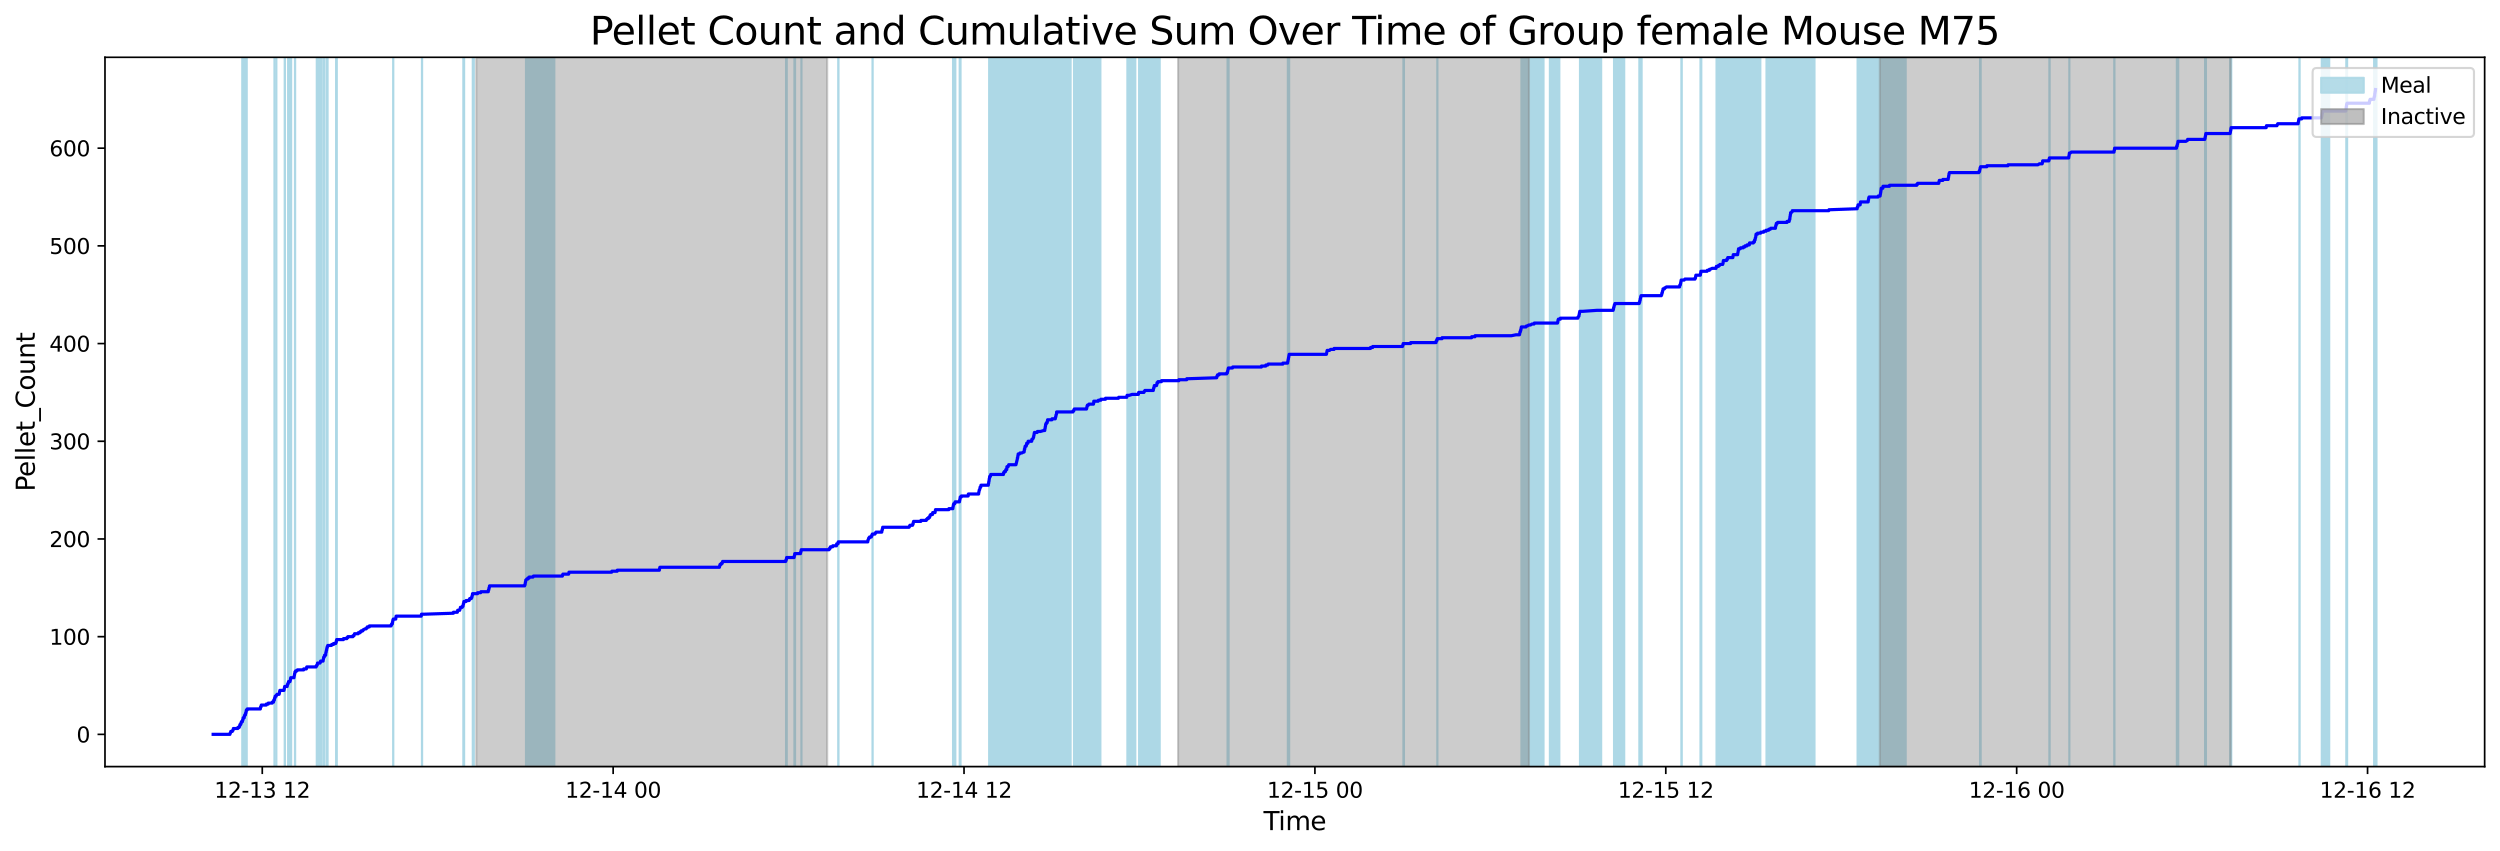 <?xml version="1.0" encoding="utf-8" standalone="no"?>
<!DOCTYPE svg PUBLIC "-//W3C//DTD SVG 1.1//EN"
  "http://www.w3.org/Graphics/SVG/1.1/DTD/svg11.dtd">
<svg xmlns:xlink="http://www.w3.org/1999/xlink" width="1172.435pt" height="399.009pt" viewBox="0 0 1172.435 399.009" xmlns="http://www.w3.org/2000/svg" version="1.1">
 <defs>
  <style type="text/css">*{stroke-linejoin: round; stroke-linecap: butt}</style>
 </defs>
 <g id="figure_1">
  <g id="patch_1">
   <path d="M 0 399.009 
L 1172.435 399.009 
L 1172.435 0 
L 0 0 
z
" style="fill: #ffffff"/>
  </g>
  <g id="axes_1">
   <g id="patch_2">
    <path d="M 49.235 359.517 
L 1165.235 359.517 
L 1165.235 26.877 
L 49.235 26.877 
z
" style="fill: #ffffff"/>
   </g>
   <g id="patch_3">
    <path d="M 113.614 359.517 
L 113.614 26.877 
L 113.926 26.877 
L 113.926 359.517 
z
" clip-path="url(#p5c1306bea4)" style="fill: #add8e6; stroke: #add8e6; stroke-linejoin: miter"/>
   </g>
   <g id="patch_4">
    <path d="M 114.362 359.517 
L 114.362 26.877 
L 114.172 26.877 
L 114.172 359.517 
z
" clip-path="url(#p5c1306bea4)" style="fill: #add8e6; stroke: #add8e6; stroke-linejoin: miter"/>
   </g>
   <g id="patch_5">
    <path d="M 115.278 359.517 
L 115.278 26.877 
L 114.88 26.877 
L 114.88 359.517 
z
" clip-path="url(#p5c1306bea4)" style="fill: #add8e6; stroke: #add8e6; stroke-linejoin: miter"/>
   </g>
   <g id="patch_6">
    <path d="M 115.596 359.517 
L 115.596 26.877 
L 115.328 26.877 
L 115.328 359.517 
z
" clip-path="url(#p5c1306bea4)" style="fill: #add8e6; stroke: #add8e6; stroke-linejoin: miter"/>
   </g>
   <g id="patch_7">
    <path d="M 115.578 359.517 
L 115.578 26.877 
L 115.596 26.877 
L 115.596 359.517 
z
" clip-path="url(#p5c1306bea4)" style="fill: #add8e6; stroke: #add8e6; stroke-linejoin: miter"/>
   </g>
   <g id="patch_8">
    <path d="M 128.708 359.517 
L 128.708 26.877 
L 128.826 26.877 
L 128.826 359.517 
z
" clip-path="url(#p5c1306bea4)" style="fill: #add8e6; stroke: #add8e6; stroke-linejoin: miter"/>
   </g>
   <g id="patch_9">
    <path d="M 129.593 359.517 
L 129.593 26.877 
L 129.613 26.877 
L 129.613 359.517 
z
" clip-path="url(#p5c1306bea4)" style="fill: #add8e6; stroke: #add8e6; stroke-linejoin: miter"/>
   </g>
   <g id="patch_10">
    <path d="M 133.521 359.517 
L 133.521 26.877 
L 133.627 26.877 
L 133.627 359.517 
z
" clip-path="url(#p5c1306bea4)" style="fill: #add8e6; stroke: #add8e6; stroke-linejoin: miter"/>
   </g>
   <g id="patch_11">
    <path d="M 135.207 359.517 
L 135.207 26.877 
L 135.116 26.877 
L 135.116 359.517 
z
" clip-path="url(#p5c1306bea4)" style="fill: #add8e6; stroke: #add8e6; stroke-linejoin: miter"/>
   </g>
   <g id="patch_12">
    <path d="M 135.647 359.517 
L 135.647 26.877 
L 135.623 26.877 
L 135.623 359.517 
z
" clip-path="url(#p5c1306bea4)" style="fill: #add8e6; stroke: #add8e6; stroke-linejoin: miter"/>
   </g>
   <g id="patch_13">
    <path d="M 136.434 359.517 
L 136.434 26.877 
L 136.537 26.877 
L 136.537 359.517 
z
" clip-path="url(#p5c1306bea4)" style="fill: #add8e6; stroke: #add8e6; stroke-linejoin: miter"/>
   </g>
   <g id="patch_14">
    <path d="M 138.333 359.517 
L 138.333 26.877 
L 138.414 26.877 
L 138.414 359.517 
z
" clip-path="url(#p5c1306bea4)" style="fill: #add8e6; stroke: #add8e6; stroke-linejoin: miter"/>
   </g>
   <g id="patch_15">
    <path d="M 150.686 359.517 
L 150.686 26.877 
L 148.557 26.877 
L 148.557 359.517 
z
" clip-path="url(#p5c1306bea4)" style="fill: #add8e6; stroke: #add8e6; stroke-linejoin: miter"/>
   </g>
   <g id="patch_16">
    <path d="M 149.872 359.517 
L 149.872 26.877 
L 149.203 26.877 
L 149.203 359.517 
z
" clip-path="url(#p5c1306bea4)" style="fill: #add8e6; stroke: #add8e6; stroke-linejoin: miter"/>
   </g>
   <g id="patch_17">
    <path d="M 151.628 359.517 
L 151.628 26.877 
L 151.973 26.877 
L 151.973 359.517 
z
" clip-path="url(#p5c1306bea4)" style="fill: #add8e6; stroke: #add8e6; stroke-linejoin: miter"/>
   </g>
   <g id="patch_18">
    <path d="M 153.211 359.517 
L 153.211 26.877 
L 153.101 26.877 
L 153.101 359.517 
z
" clip-path="url(#p5c1306bea4)" style="fill: #add8e6; stroke: #add8e6; stroke-linejoin: miter"/>
   </g>
   <g id="patch_19">
    <path d="M 153.544 359.517 
L 153.544 26.877 
L 153.627 26.877 
L 153.627 359.517 
z
" clip-path="url(#p5c1306bea4)" style="fill: #add8e6; stroke: #add8e6; stroke-linejoin: miter"/>
   </g>
   <g id="patch_20">
    <path d="M 157.619 359.517 
L 157.619 26.877 
L 157.952 26.877 
L 157.952 359.517 
z
" clip-path="url(#p5c1306bea4)" style="fill: #add8e6; stroke: #add8e6; stroke-linejoin: miter"/>
   </g>
   <g id="patch_21">
    <path d="M 184.38 359.517 
L 184.38 26.877 
L 184.447 26.877 
L 184.447 359.517 
z
" clip-path="url(#p5c1306bea4)" style="fill: #add8e6; stroke: #add8e6; stroke-linejoin: miter"/>
   </g>
   <g id="patch_22">
    <path d="M 197.958 359.517 
L 197.958 26.877 
L 197.884 26.877 
L 197.884 359.517 
z
" clip-path="url(#p5c1306bea4)" style="fill: #add8e6; stroke: #add8e6; stroke-linejoin: miter"/>
   </g>
   <g id="patch_23">
    <path d="M 217.288 359.517 
L 217.288 26.877 
L 217.663 26.877 
L 217.663 359.517 
z
" clip-path="url(#p5c1306bea4)" style="fill: #add8e6; stroke: #add8e6; stroke-linejoin: miter"/>
   </g>
   <g id="patch_24">
    <path d="M 222.213 359.517 
L 222.213 26.877 
L 221.712 26.877 
L 221.712 359.517 
z
" clip-path="url(#p5c1306bea4)" style="fill: #add8e6; stroke: #add8e6; stroke-linejoin: miter"/>
   </g>
   <g id="patch_25">
    <path d="M 247.369 359.517 
L 247.369 26.877 
L 246.673 26.877 
L 246.673 359.517 
z
" clip-path="url(#p5c1306bea4)" style="fill: #add8e6; stroke: #add8e6; stroke-linejoin: miter"/>
   </g>
   <g id="patch_26">
    <path d="M 259.965 359.517 
L 259.965 26.877 
L 247.662 26.877 
L 247.662 359.517 
z
" clip-path="url(#p5c1306bea4)" style="fill: #add8e6; stroke: #add8e6; stroke-linejoin: miter"/>
   </g>
   <g id="patch_27">
    <path d="M 368.636 359.517 
L 368.636 26.877 
L 368.963 26.877 
L 368.963 359.517 
z
" clip-path="url(#p5c1306bea4)" style="fill: #add8e6; stroke: #add8e6; stroke-linejoin: miter"/>
   </g>
   <g id="patch_28">
    <path d="M 372.566 359.517 
L 372.566 26.877 
L 372.861 26.877 
L 372.861 359.517 
z
" clip-path="url(#p5c1306bea4)" style="fill: #add8e6; stroke: #add8e6; stroke-linejoin: miter"/>
   </g>
   <g id="patch_29">
    <path d="M 375.868 359.517 
L 375.868 26.877 
L 375.841 26.877 
L 375.841 359.517 
z
" clip-path="url(#p5c1306bea4)" style="fill: #add8e6; stroke: #add8e6; stroke-linejoin: miter"/>
   </g>
   <g id="patch_30">
    <path d="M 393.105 359.517 
L 393.105 26.877 
L 393.234 26.877 
L 393.234 359.517 
z
" clip-path="url(#p5c1306bea4)" style="fill: #add8e6; stroke: #add8e6; stroke-linejoin: miter"/>
   </g>
   <g id="patch_31">
    <path d="M 409.183 359.517 
L 409.183 26.877 
L 409.257 26.877 
L 409.257 359.517 
z
" clip-path="url(#p5c1306bea4)" style="fill: #add8e6; stroke: #add8e6; stroke-linejoin: miter"/>
   </g>
   <g id="patch_32">
    <path d="M 446.952 359.517 
L 446.952 26.877 
L 447.078 26.877 
L 447.078 359.517 
z
" clip-path="url(#p5c1306bea4)" style="fill: #add8e6; stroke: #add8e6; stroke-linejoin: miter"/>
   </g>
   <g id="patch_33">
    <path d="M 447.9 359.517 
L 447.9 26.877 
L 448.03 26.877 
L 448.03 359.517 
z
" clip-path="url(#p5c1306bea4)" style="fill: #add8e6; stroke: #add8e6; stroke-linejoin: miter"/>
   </g>
   <g id="patch_34">
    <path d="M 450.07 359.517 
L 450.07 26.877 
L 450.47 26.877 
L 450.47 359.517 
z
" clip-path="url(#p5c1306bea4)" style="fill: #add8e6; stroke: #add8e6; stroke-linejoin: miter"/>
   </g>
   <g id="patch_35">
    <path d="M 476.403 359.517 
L 476.403 26.877 
L 463.894 26.877 
L 463.894 359.517 
z
" clip-path="url(#p5c1306bea4)" style="fill: #add8e6; stroke: #add8e6; stroke-linejoin: miter"/>
   </g>
   <g id="patch_36">
    <path d="M 464.346 359.517 
L 464.346 26.877 
L 464.159 26.877 
L 464.159 359.517 
z
" clip-path="url(#p5c1306bea4)" style="fill: #add8e6; stroke: #add8e6; stroke-linejoin: miter"/>
   </g>
   <g id="patch_37">
    <path d="M 470.658 359.517 
L 470.658 26.877 
L 470.755 26.877 
L 470.755 359.517 
z
" clip-path="url(#p5c1306bea4)" style="fill: #add8e6; stroke: #add8e6; stroke-linejoin: miter"/>
   </g>
   <g id="patch_38">
    <path d="M 471.771 359.517 
L 471.771 26.877 
L 471.794 26.877 
L 471.794 359.517 
z
" clip-path="url(#p5c1306bea4)" style="fill: #add8e6; stroke: #add8e6; stroke-linejoin: miter"/>
   </g>
   <g id="patch_39">
    <path d="M 472.297 359.517 
L 472.297 26.877 
L 472.367 26.877 
L 472.367 359.517 
z
" clip-path="url(#p5c1306bea4)" style="fill: #add8e6; stroke: #add8e6; stroke-linejoin: miter"/>
   </g>
   <g id="patch_40">
    <path d="M 489.461 359.517 
L 489.461 26.877 
L 476.852 26.877 
L 476.852 359.517 
z
" clip-path="url(#p5c1306bea4)" style="fill: #add8e6; stroke: #add8e6; stroke-linejoin: miter"/>
   </g>
   <g id="patch_41">
    <path d="M 477.423 359.517 
L 477.423 26.877 
L 477.568 26.877 
L 477.568 359.517 
z
" clip-path="url(#p5c1306bea4)" style="fill: #add8e6; stroke: #add8e6; stroke-linejoin: miter"/>
   </g>
   <g id="patch_42">
    <path d="M 481.339 359.517 
L 481.339 26.877 
L 481.49 26.877 
L 481.49 359.517 
z
" clip-path="url(#p5c1306bea4)" style="fill: #add8e6; stroke: #add8e6; stroke-linejoin: miter"/>
   </g>
   <g id="patch_43">
    <path d="M 484.008 359.517 
L 484.008 26.877 
L 484.004 26.877 
L 484.004 359.517 
z
" clip-path="url(#p5c1306bea4)" style="fill: #add8e6; stroke: #add8e6; stroke-linejoin: miter"/>
   </g>
   <g id="patch_44">
    <path d="M 497.422 359.517 
L 497.422 26.877 
L 485.228 26.877 
L 485.228 359.517 
z
" clip-path="url(#p5c1306bea4)" style="fill: #add8e6; stroke: #add8e6; stroke-linejoin: miter"/>
   </g>
   <g id="patch_45">
    <path d="M 502.092 359.517 
L 502.092 26.877 
L 490.626 26.877 
L 490.626 359.517 
z
" clip-path="url(#p5c1306bea4)" style="fill: #add8e6; stroke: #add8e6; stroke-linejoin: miter"/>
   </g>
   <g id="patch_46">
    <path d="M 491.491 359.517 
L 491.491 26.877 
L 491.402 26.877 
L 491.402 359.517 
z
" clip-path="url(#p5c1306bea4)" style="fill: #add8e6; stroke: #add8e6; stroke-linejoin: miter"/>
   </g>
   <g id="patch_47">
    <path d="M 516.052 359.517 
L 516.052 26.877 
L 503.679 26.877 
L 503.679 359.517 
z
" clip-path="url(#p5c1306bea4)" style="fill: #add8e6; stroke: #add8e6; stroke-linejoin: miter"/>
   </g>
   <g id="patch_48">
    <path d="M 532.424 359.517 
L 532.424 26.877 
L 528.711 26.877 
L 528.711 359.517 
z
" clip-path="url(#p5c1306bea4)" style="fill: #add8e6; stroke: #add8e6; stroke-linejoin: miter"/>
   </g>
   <g id="patch_49">
    <path d="M 543.874 359.517 
L 543.874 26.877 
L 534.205 26.877 
L 534.205 359.517 
z
" clip-path="url(#p5c1306bea4)" style="fill: #add8e6; stroke: #add8e6; stroke-linejoin: miter"/>
   </g>
   <g id="patch_50">
    <path d="M 542.519 359.517 
L 542.519 26.877 
L 542.692 26.877 
L 542.692 359.517 
z
" clip-path="url(#p5c1306bea4)" style="fill: #add8e6; stroke: #add8e6; stroke-linejoin: miter"/>
   </g>
   <g id="patch_51">
    <path d="M 575.687 359.517 
L 575.687 26.877 
L 576.181 26.877 
L 576.181 359.517 
z
" clip-path="url(#p5c1306bea4)" style="fill: #add8e6; stroke: #add8e6; stroke-linejoin: miter"/>
   </g>
   <g id="patch_52">
    <path d="M 603.966 359.517 
L 603.966 26.877 
L 604.184 26.877 
L 604.184 359.517 
z
" clip-path="url(#p5c1306bea4)" style="fill: #add8e6; stroke: #add8e6; stroke-linejoin: miter"/>
   </g>
   <g id="patch_53">
    <path d="M 604.535 359.517 
L 604.535 26.877 
L 604.583 26.877 
L 604.583 359.517 
z
" clip-path="url(#p5c1306bea4)" style="fill: #add8e6; stroke: #add8e6; stroke-linejoin: miter"/>
   </g>
   <g id="patch_54">
    <path d="M 658.413 359.517 
L 658.413 26.877 
L 658.167 26.877 
L 658.167 359.517 
z
" clip-path="url(#p5c1306bea4)" style="fill: #add8e6; stroke: #add8e6; stroke-linejoin: miter"/>
   </g>
   <g id="patch_55">
    <path d="M 674.063 359.517 
L 674.063 26.877 
L 674.105 26.877 
L 674.105 359.517 
z
" clip-path="url(#p5c1306bea4)" style="fill: #add8e6; stroke: #add8e6; stroke-linejoin: miter"/>
   </g>
   <g id="patch_56">
    <path d="M 723.877 359.517 
L 723.877 26.877 
L 713.515 26.877 
L 713.515 359.517 
z
" clip-path="url(#p5c1306bea4)" style="fill: #add8e6; stroke: #add8e6; stroke-linejoin: miter"/>
   </g>
   <g id="patch_57">
    <path d="M 731.286 359.517 
L 731.286 26.877 
L 726.856 26.877 
L 726.856 359.517 
z
" clip-path="url(#p5c1306bea4)" style="fill: #add8e6; stroke: #add8e6; stroke-linejoin: miter"/>
   </g>
   <g id="patch_58">
    <path d="M 750.905 359.517 
L 750.905 26.877 
L 740.969 26.877 
L 740.969 359.517 
z
" clip-path="url(#p5c1306bea4)" style="fill: #add8e6; stroke: #add8e6; stroke-linejoin: miter"/>
   </g>
   <g id="patch_59">
    <path d="M 761.71 359.517 
L 761.71 26.877 
L 756.94 26.877 
L 756.94 359.517 
z
" clip-path="url(#p5c1306bea4)" style="fill: #add8e6; stroke: #add8e6; stroke-linejoin: miter"/>
   </g>
   <g id="patch_60">
    <path d="M 768.807 359.517 
L 768.807 26.877 
L 769.124 26.877 
L 769.124 359.517 
z
" clip-path="url(#p5c1306bea4)" style="fill: #add8e6; stroke: #add8e6; stroke-linejoin: miter"/>
   </g>
   <g id="patch_61">
    <path d="M 769.406 359.517 
L 769.406 26.877 
L 769.884 26.877 
L 769.884 359.517 
z
" clip-path="url(#p5c1306bea4)" style="fill: #add8e6; stroke: #add8e6; stroke-linejoin: miter"/>
   </g>
   <g id="patch_62">
    <path d="M 788.705 359.517 
L 788.705 26.877 
L 788.518 26.877 
L 788.518 359.517 
z
" clip-path="url(#p5c1306bea4)" style="fill: #add8e6; stroke: #add8e6; stroke-linejoin: miter"/>
   </g>
   <g id="patch_63">
    <path d="M 797.482 359.517 
L 797.482 26.877 
L 797.87 26.877 
L 797.87 359.517 
z
" clip-path="url(#p5c1306bea4)" style="fill: #add8e6; stroke: #add8e6; stroke-linejoin: miter"/>
   </g>
   <g id="patch_64">
    <path d="M 815.841 359.517 
L 815.841 26.877 
L 805.007 26.877 
L 805.007 359.517 
z
" clip-path="url(#p5c1306bea4)" style="fill: #add8e6; stroke: #add8e6; stroke-linejoin: miter"/>
   </g>
   <g id="patch_65">
    <path d="M 818.823 359.517 
L 818.823 26.877 
L 808.297 26.877 
L 808.297 359.517 
z
" clip-path="url(#p5c1306bea4)" style="fill: #add8e6; stroke: #add8e6; stroke-linejoin: miter"/>
   </g>
   <g id="patch_66">
    <path d="M 813.914 359.517 
L 813.914 26.877 
L 810.664 26.877 
L 810.664 359.517 
z
" clip-path="url(#p5c1306bea4)" style="fill: #add8e6; stroke: #add8e6; stroke-linejoin: miter"/>
   </g>
   <g id="patch_67">
    <path d="M 825.554 359.517 
L 825.554 26.877 
L 812.936 26.877 
L 812.936 359.517 
z
" clip-path="url(#p5c1306bea4)" style="fill: #add8e6; stroke: #add8e6; stroke-linejoin: miter"/>
   </g>
   <g id="patch_68">
    <path d="M 815.193 359.517 
L 815.193 26.877 
L 815.385 26.877 
L 815.385 359.517 
z
" clip-path="url(#p5c1306bea4)" style="fill: #add8e6; stroke: #add8e6; stroke-linejoin: miter"/>
   </g>
   <g id="patch_69">
    <path d="M 820.474 359.517 
L 820.474 26.877 
L 820.527 26.877 
L 820.527 359.517 
z
" clip-path="url(#p5c1306bea4)" style="fill: #add8e6; stroke: #add8e6; stroke-linejoin: miter"/>
   </g>
   <g id="patch_70">
    <path d="M 823.099 359.517 
L 823.099 26.877 
L 823.618 26.877 
L 823.618 359.517 
z
" clip-path="url(#p5c1306bea4)" style="fill: #add8e6; stroke: #add8e6; stroke-linejoin: miter"/>
   </g>
   <g id="patch_71">
    <path d="M 833.313 359.517 
L 833.313 26.877 
L 828.438 26.877 
L 828.438 359.517 
z
" clip-path="url(#p5c1306bea4)" style="fill: #add8e6; stroke: #add8e6; stroke-linejoin: miter"/>
   </g>
   <g id="patch_72">
    <path d="M 841.731 359.517 
L 841.731 26.877 
L 833.118 26.877 
L 833.118 359.517 
z
" clip-path="url(#p5c1306bea4)" style="fill: #add8e6; stroke: #add8e6; stroke-linejoin: miter"/>
   </g>
   <g id="patch_73">
    <path d="M 850.953 359.517 
L 850.953 26.877 
L 839.764 26.877 
L 839.764 359.517 
z
" clip-path="url(#p5c1306bea4)" style="fill: #add8e6; stroke: #add8e6; stroke-linejoin: miter"/>
   </g>
   <g id="patch_74">
    <path d="M 883.411 359.517 
L 883.411 26.877 
L 871.155 26.877 
L 871.155 359.517 
z
" clip-path="url(#p5c1306bea4)" style="fill: #add8e6; stroke: #add8e6; stroke-linejoin: miter"/>
   </g>
   <g id="patch_75">
    <path d="M 893.722 359.517 
L 893.722 26.877 
L 882.303 26.877 
L 882.303 359.517 
z
" clip-path="url(#p5c1306bea4)" style="fill: #add8e6; stroke: #add8e6; stroke-linejoin: miter"/>
   </g>
   <g id="patch_76">
    <path d="M 883.083 359.517 
L 883.083 26.877 
L 883.166 26.877 
L 883.166 359.517 
z
" clip-path="url(#p5c1306bea4)" style="fill: #add8e6; stroke: #add8e6; stroke-linejoin: miter"/>
   </g>
   <g id="patch_77">
    <path d="M 928.592 359.517 
L 928.592 26.877 
L 928.882 26.877 
L 928.882 359.517 
z
" clip-path="url(#p5c1306bea4)" style="fill: #add8e6; stroke: #add8e6; stroke-linejoin: miter"/>
   </g>
   <g id="patch_78">
    <path d="M 961.101 359.517 
L 961.101 26.877 
L 961.233 26.877 
L 961.233 359.517 
z
" clip-path="url(#p5c1306bea4)" style="fill: #add8e6; stroke: #add8e6; stroke-linejoin: miter"/>
   </g>
   <g id="patch_79">
    <path d="M 970.464 359.517 
L 970.464 26.877 
L 970.487 26.877 
L 970.487 359.517 
z
" clip-path="url(#p5c1306bea4)" style="fill: #add8e6; stroke: #add8e6; stroke-linejoin: miter"/>
   </g>
   <g id="patch_80">
    <path d="M 991.526 359.517 
L 991.526 26.877 
L 991.623 26.877 
L 991.623 359.517 
z
" clip-path="url(#p5c1306bea4)" style="fill: #add8e6; stroke: #add8e6; stroke-linejoin: miter"/>
   </g>
   <g id="patch_81">
    <path d="M 1020.893 359.517 
L 1020.893 26.877 
L 1021.104 26.877 
L 1021.104 359.517 
z
" clip-path="url(#p5c1306bea4)" style="fill: #add8e6; stroke: #add8e6; stroke-linejoin: miter"/>
   </g>
   <g id="patch_82">
    <path d="M 1021.524 359.517 
L 1021.524 26.877 
L 1021.516 26.877 
L 1021.516 359.517 
z
" clip-path="url(#p5c1306bea4)" style="fill: #add8e6; stroke: #add8e6; stroke-linejoin: miter"/>
   </g>
   <g id="patch_83">
    <path d="M 1034.118 359.517 
L 1034.118 26.877 
L 1034.531 26.877 
L 1034.531 359.517 
z
" clip-path="url(#p5c1306bea4)" style="fill: #add8e6; stroke: #add8e6; stroke-linejoin: miter"/>
   </g>
   <g id="patch_84">
    <path d="M 1045.907 359.517 
L 1045.907 26.877 
L 1046.404 26.877 
L 1046.404 359.517 
z
" clip-path="url(#p5c1306bea4)" style="fill: #add8e6; stroke: #add8e6; stroke-linejoin: miter"/>
   </g>
   <g id="patch_85">
    <path d="M 1078.47 359.517 
L 1078.47 26.877 
L 1078.368 26.877 
L 1078.368 359.517 
z
" clip-path="url(#p5c1306bea4)" style="fill: #add8e6; stroke: #add8e6; stroke-linejoin: miter"/>
   </g>
   <g id="patch_86">
    <path d="M 1092.337 359.517 
L 1092.337 26.877 
L 1088.85 26.877 
L 1088.85 359.517 
z
" clip-path="url(#p5c1306bea4)" style="fill: #add8e6; stroke: #add8e6; stroke-linejoin: miter"/>
   </g>
   <g id="patch_87">
    <path d="M 1089.151 359.517 
L 1089.151 26.877 
L 1089.326 26.877 
L 1089.326 359.517 
z
" clip-path="url(#p5c1306bea4)" style="fill: #add8e6; stroke: #add8e6; stroke-linejoin: miter"/>
   </g>
   <g id="patch_88">
    <path d="M 1100.387 359.517 
L 1100.387 26.877 
L 1100.372 26.877 
L 1100.372 359.517 
z
" clip-path="url(#p5c1306bea4)" style="fill: #add8e6; stroke: #add8e6; stroke-linejoin: miter"/>
   </g>
   <g id="patch_89">
    <path d="M 1100.625 359.517 
L 1100.625 26.877 
L 1100.741 26.877 
L 1100.741 359.517 
z
" clip-path="url(#p5c1306bea4)" style="fill: #add8e6; stroke: #add8e6; stroke-linejoin: miter"/>
   </g>
   <g id="patch_90">
    <path d="M 1113.398 359.517 
L 1113.398 26.877 
L 1113.563 26.877 
L 1113.563 359.517 
z
" clip-path="url(#p5c1306bea4)" style="fill: #add8e6; stroke: #add8e6; stroke-linejoin: miter"/>
   </g>
   <g id="patch_91">
    <path d="M 1114.508 359.517 
L 1114.508 26.877 
L 1113.943 26.877 
L 1113.943 359.517 
z
" clip-path="url(#p5c1306bea4)" style="fill: #add8e6; stroke: #add8e6; stroke-linejoin: miter"/>
   </g>
   <g id="patch_92">
    <path d="M 1114.237 359.517 
L 1114.237 26.877 
L 1114.103 26.877 
L 1114.103 359.517 
z
" clip-path="url(#p5c1306bea4)" style="fill: #add8e6; stroke: #add8e6; stroke-linejoin: miter"/>
   </g>
   <g id="patch_93">
    <path d="M 223.378 359.517 
L 223.378 26.877 
L 387.932 26.877 
L 387.932 359.517 
z
" clip-path="url(#p5c1306bea4)" style="fill: #808080; opacity: 0.4; stroke: #808080; stroke-linejoin: miter"/>
   </g>
   <g id="patch_94">
    <path d="M 552.485 359.517 
L 552.485 26.877 
L 717.039 26.877 
L 717.039 359.517 
z
" clip-path="url(#p5c1306bea4)" style="fill: #808080; opacity: 0.4; stroke: #808080; stroke-linejoin: miter"/>
   </g>
   <g id="patch_95">
    <path d="M 881.593 359.517 
L 881.593 26.877 
L 1046.147 26.877 
L 1046.147 359.517 
z
" clip-path="url(#p5c1306bea4)" style="fill: #808080; opacity: 0.4; stroke: #808080; stroke-linejoin: miter"/>
   </g>
   <g id="matplotlib.axis_1">
    <g id="xtick_1">
     <g id="line2d_1">
      <defs>
       <path id="m9c9dcc031e" d="M 0 0 
L 0 3.5 
" style="stroke: #000000; stroke-width: 0.8"/>
      </defs>
      <g>
       <use xlink:href="#m9c9dcc031e" x="122.996" y="359.517" style="stroke: #000000; stroke-width: 0.8"/>
      </g>
     </g>
     <g id="text_1">
      <!-- 12-13 12 -->
      <g transform="translate(100.516 374.116) scale(0.1 -0.1)">
       <defs>
        <path id="DejaVuSans-31" d="M 794 531 
L 1825 531 
L 1825 4091 
L 703 3866 
L 703 4441 
L 1819 4666 
L 2450 4666 
L 2450 531 
L 3481 531 
L 3481 0 
L 794 0 
L 794 531 
z
" transform="scale(0.016)"/>
        <path id="DejaVuSans-32" d="M 1228 531 
L 3431 531 
L 3431 0 
L 469 0 
L 469 531 
Q 828 903 1448 1529 
Q 2069 2156 2228 2338 
Q 2531 2678 2651 2914 
Q 2772 3150 2772 3378 
Q 2772 3750 2511 3984 
Q 2250 4219 1831 4219 
Q 1534 4219 1204 4116 
Q 875 4013 500 3803 
L 500 4441 
Q 881 4594 1212 4672 
Q 1544 4750 1819 4750 
Q 2544 4750 2975 4387 
Q 3406 4025 3406 3419 
Q 3406 3131 3298 2873 
Q 3191 2616 2906 2266 
Q 2828 2175 2409 1742 
Q 1991 1309 1228 531 
z
" transform="scale(0.016)"/>
        <path id="DejaVuSans-2d" d="M 313 2009 
L 1997 2009 
L 1997 1497 
L 313 1497 
L 313 2009 
z
" transform="scale(0.016)"/>
        <path id="DejaVuSans-33" d="M 2597 2516 
Q 3050 2419 3304 2112 
Q 3559 1806 3559 1356 
Q 3559 666 3084 287 
Q 2609 -91 1734 -91 
Q 1441 -91 1130 -33 
Q 819 25 488 141 
L 488 750 
Q 750 597 1062 519 
Q 1375 441 1716 441 
Q 2309 441 2620 675 
Q 2931 909 2931 1356 
Q 2931 1769 2642 2001 
Q 2353 2234 1838 2234 
L 1294 2234 
L 1294 2753 
L 1863 2753 
Q 2328 2753 2575 2939 
Q 2822 3125 2822 3475 
Q 2822 3834 2567 4026 
Q 2313 4219 1838 4219 
Q 1578 4219 1281 4162 
Q 984 4106 628 3988 
L 628 4550 
Q 988 4650 1302 4700 
Q 1616 4750 1894 4750 
Q 2613 4750 3031 4423 
Q 3450 4097 3450 3541 
Q 3450 3153 3228 2886 
Q 3006 2619 2597 2516 
z
" transform="scale(0.016)"/>
        <path id="DejaVuSans-20" transform="scale(0.016)"/>
       </defs>
       <use xlink:href="#DejaVuSans-31"/>
       <use xlink:href="#DejaVuSans-32" x="63.623"/>
       <use xlink:href="#DejaVuSans-2d" x="127.246"/>
       <use xlink:href="#DejaVuSans-31" x="163.33"/>
       <use xlink:href="#DejaVuSans-33" x="226.953"/>
       <use xlink:href="#DejaVuSans-20" x="290.576"/>
       <use xlink:href="#DejaVuSans-31" x="322.363"/>
       <use xlink:href="#DejaVuSans-32" x="385.986"/>
      </g>
     </g>
    </g>
    <g id="xtick_2">
     <g id="line2d_2">
      <g>
       <use xlink:href="#m9c9dcc031e" x="287.55" y="359.517" style="stroke: #000000; stroke-width: 0.8"/>
      </g>
     </g>
     <g id="text_2">
      <!-- 12-14 00 -->
      <g transform="translate(265.069 374.116) scale(0.1 -0.1)">
       <defs>
        <path id="DejaVuSans-34" d="M 2419 4116 
L 825 1625 
L 2419 1625 
L 2419 4116 
z
M 2253 4666 
L 3047 4666 
L 3047 1625 
L 3713 1625 
L 3713 1100 
L 3047 1100 
L 3047 0 
L 2419 0 
L 2419 1100 
L 313 1100 
L 313 1709 
L 2253 4666 
z
" transform="scale(0.016)"/>
        <path id="DejaVuSans-30" d="M 2034 4250 
Q 1547 4250 1301 3770 
Q 1056 3291 1056 2328 
Q 1056 1369 1301 889 
Q 1547 409 2034 409 
Q 2525 409 2770 889 
Q 3016 1369 3016 2328 
Q 3016 3291 2770 3770 
Q 2525 4250 2034 4250 
z
M 2034 4750 
Q 2819 4750 3233 4129 
Q 3647 3509 3647 2328 
Q 3647 1150 3233 529 
Q 2819 -91 2034 -91 
Q 1250 -91 836 529 
Q 422 1150 422 2328 
Q 422 3509 836 4129 
Q 1250 4750 2034 4750 
z
" transform="scale(0.016)"/>
       </defs>
       <use xlink:href="#DejaVuSans-31"/>
       <use xlink:href="#DejaVuSans-32" x="63.623"/>
       <use xlink:href="#DejaVuSans-2d" x="127.246"/>
       <use xlink:href="#DejaVuSans-31" x="163.33"/>
       <use xlink:href="#DejaVuSans-34" x="226.953"/>
       <use xlink:href="#DejaVuSans-20" x="290.576"/>
       <use xlink:href="#DejaVuSans-30" x="322.363"/>
       <use xlink:href="#DejaVuSans-30" x="385.986"/>
      </g>
     </g>
    </g>
    <g id="xtick_3">
     <g id="line2d_3">
      <g>
       <use xlink:href="#m9c9dcc031e" x="452.104" y="359.517" style="stroke: #000000; stroke-width: 0.8"/>
      </g>
     </g>
     <g id="text_3">
      <!-- 12-14 12 -->
      <g transform="translate(429.623 374.116) scale(0.1 -0.1)">
       <use xlink:href="#DejaVuSans-31"/>
       <use xlink:href="#DejaVuSans-32" x="63.623"/>
       <use xlink:href="#DejaVuSans-2d" x="127.246"/>
       <use xlink:href="#DejaVuSans-31" x="163.33"/>
       <use xlink:href="#DejaVuSans-34" x="226.953"/>
       <use xlink:href="#DejaVuSans-20" x="290.576"/>
       <use xlink:href="#DejaVuSans-31" x="322.363"/>
       <use xlink:href="#DejaVuSans-32" x="385.986"/>
      </g>
     </g>
    </g>
    <g id="xtick_4">
     <g id="line2d_4">
      <g>
       <use xlink:href="#m9c9dcc031e" x="616.658" y="359.517" style="stroke: #000000; stroke-width: 0.8"/>
      </g>
     </g>
     <g id="text_4">
      <!-- 12-15 00 -->
      <g transform="translate(594.177 374.116) scale(0.1 -0.1)">
       <defs>
        <path id="DejaVuSans-35" d="M 691 4666 
L 3169 4666 
L 3169 4134 
L 1269 4134 
L 1269 2991 
Q 1406 3038 1543 3061 
Q 1681 3084 1819 3084 
Q 2600 3084 3056 2656 
Q 3513 2228 3513 1497 
Q 3513 744 3044 326 
Q 2575 -91 1722 -91 
Q 1428 -91 1123 -41 
Q 819 9 494 109 
L 494 744 
Q 775 591 1075 516 
Q 1375 441 1709 441 
Q 2250 441 2565 725 
Q 2881 1009 2881 1497 
Q 2881 1984 2565 2268 
Q 2250 2553 1709 2553 
Q 1456 2553 1204 2497 
Q 953 2441 691 2322 
L 691 4666 
z
" transform="scale(0.016)"/>
       </defs>
       <use xlink:href="#DejaVuSans-31"/>
       <use xlink:href="#DejaVuSans-32" x="63.623"/>
       <use xlink:href="#DejaVuSans-2d" x="127.246"/>
       <use xlink:href="#DejaVuSans-31" x="163.33"/>
       <use xlink:href="#DejaVuSans-35" x="226.953"/>
       <use xlink:href="#DejaVuSans-20" x="290.576"/>
       <use xlink:href="#DejaVuSans-30" x="322.363"/>
       <use xlink:href="#DejaVuSans-30" x="385.986"/>
      </g>
     </g>
    </g>
    <g id="xtick_5">
     <g id="line2d_5">
      <g>
       <use xlink:href="#m9c9dcc031e" x="781.211" y="359.517" style="stroke: #000000; stroke-width: 0.8"/>
      </g>
     </g>
     <g id="text_5">
      <!-- 12-15 12 -->
      <g transform="translate(758.731 374.116) scale(0.1 -0.1)">
       <use xlink:href="#DejaVuSans-31"/>
       <use xlink:href="#DejaVuSans-32" x="63.623"/>
       <use xlink:href="#DejaVuSans-2d" x="127.246"/>
       <use xlink:href="#DejaVuSans-31" x="163.33"/>
       <use xlink:href="#DejaVuSans-35" x="226.953"/>
       <use xlink:href="#DejaVuSans-20" x="290.576"/>
       <use xlink:href="#DejaVuSans-31" x="322.363"/>
       <use xlink:href="#DejaVuSans-32" x="385.986"/>
      </g>
     </g>
    </g>
    <g id="xtick_6">
     <g id="line2d_6">
      <g>
       <use xlink:href="#m9c9dcc031e" x="945.765" y="359.517" style="stroke: #000000; stroke-width: 0.8"/>
      </g>
     </g>
     <g id="text_6">
      <!-- 12-16 00 -->
      <g transform="translate(923.285 374.116) scale(0.1 -0.1)">
       <defs>
        <path id="DejaVuSans-36" d="M 2113 2584 
Q 1688 2584 1439 2293 
Q 1191 2003 1191 1497 
Q 1191 994 1439 701 
Q 1688 409 2113 409 
Q 2538 409 2786 701 
Q 3034 994 3034 1497 
Q 3034 2003 2786 2293 
Q 2538 2584 2113 2584 
z
M 3366 4563 
L 3366 3988 
Q 3128 4100 2886 4159 
Q 2644 4219 2406 4219 
Q 1781 4219 1451 3797 
Q 1122 3375 1075 2522 
Q 1259 2794 1537 2939 
Q 1816 3084 2150 3084 
Q 2853 3084 3261 2657 
Q 3669 2231 3669 1497 
Q 3669 778 3244 343 
Q 2819 -91 2113 -91 
Q 1303 -91 875 529 
Q 447 1150 447 2328 
Q 447 3434 972 4092 
Q 1497 4750 2381 4750 
Q 2619 4750 2861 4703 
Q 3103 4656 3366 4563 
z
" transform="scale(0.016)"/>
       </defs>
       <use xlink:href="#DejaVuSans-31"/>
       <use xlink:href="#DejaVuSans-32" x="63.623"/>
       <use xlink:href="#DejaVuSans-2d" x="127.246"/>
       <use xlink:href="#DejaVuSans-31" x="163.33"/>
       <use xlink:href="#DejaVuSans-36" x="226.953"/>
       <use xlink:href="#DejaVuSans-20" x="290.576"/>
       <use xlink:href="#DejaVuSans-30" x="322.363"/>
       <use xlink:href="#DejaVuSans-30" x="385.986"/>
      </g>
     </g>
    </g>
    <g id="xtick_7">
     <g id="line2d_7">
      <g>
       <use xlink:href="#m9c9dcc031e" x="1110.319" y="359.517" style="stroke: #000000; stroke-width: 0.8"/>
      </g>
     </g>
     <g id="text_7">
      <!-- 12-16 12 -->
      <g transform="translate(1087.839 374.116) scale(0.1 -0.1)">
       <use xlink:href="#DejaVuSans-31"/>
       <use xlink:href="#DejaVuSans-32" x="63.623"/>
       <use xlink:href="#DejaVuSans-2d" x="127.246"/>
       <use xlink:href="#DejaVuSans-31" x="163.33"/>
       <use xlink:href="#DejaVuSans-36" x="226.953"/>
       <use xlink:href="#DejaVuSans-20" x="290.576"/>
       <use xlink:href="#DejaVuSans-31" x="322.363"/>
       <use xlink:href="#DejaVuSans-32" x="385.986"/>
      </g>
     </g>
    </g>
    <g id="text_8">
     <!-- Time -->
     <g transform="translate(592.555 389.313) scale(0.12 -0.12)">
      <defs>
       <path id="DejaVuSans-54" d="M -19 4666 
L 3928 4666 
L 3928 4134 
L 2272 4134 
L 2272 0 
L 1638 0 
L 1638 4134 
L -19 4134 
L -19 4666 
z
" transform="scale(0.016)"/>
       <path id="DejaVuSans-69" d="M 603 3500 
L 1178 3500 
L 1178 0 
L 603 0 
L 603 3500 
z
M 603 4863 
L 1178 4863 
L 1178 4134 
L 603 4134 
L 603 4863 
z
" transform="scale(0.016)"/>
       <path id="DejaVuSans-6d" d="M 3328 2828 
Q 3544 3216 3844 3400 
Q 4144 3584 4550 3584 
Q 5097 3584 5394 3201 
Q 5691 2819 5691 2113 
L 5691 0 
L 5113 0 
L 5113 2094 
Q 5113 2597 4934 2840 
Q 4756 3084 4391 3084 
Q 3944 3084 3684 2787 
Q 3425 2491 3425 1978 
L 3425 0 
L 2847 0 
L 2847 2094 
Q 2847 2600 2669 2842 
Q 2491 3084 2119 3084 
Q 1678 3084 1418 2786 
Q 1159 2488 1159 1978 
L 1159 0 
L 581 0 
L 581 3500 
L 1159 3500 
L 1159 2956 
Q 1356 3278 1631 3431 
Q 1906 3584 2284 3584 
Q 2666 3584 2933 3390 
Q 3200 3197 3328 2828 
z
" transform="scale(0.016)"/>
       <path id="DejaVuSans-65" d="M 3597 1894 
L 3597 1613 
L 953 1613 
Q 991 1019 1311 708 
Q 1631 397 2203 397 
Q 2534 397 2845 478 
Q 3156 559 3463 722 
L 3463 178 
Q 3153 47 2828 -22 
Q 2503 -91 2169 -91 
Q 1331 -91 842 396 
Q 353 884 353 1716 
Q 353 2575 817 3079 
Q 1281 3584 2069 3584 
Q 2775 3584 3186 3129 
Q 3597 2675 3597 1894 
z
M 3022 2063 
Q 3016 2534 2758 2815 
Q 2500 3097 2075 3097 
Q 1594 3097 1305 2825 
Q 1016 2553 972 2059 
L 3022 2063 
z
" transform="scale(0.016)"/>
      </defs>
      <use xlink:href="#DejaVuSans-54"/>
      <use xlink:href="#DejaVuSans-69" x="57.959"/>
      <use xlink:href="#DejaVuSans-6d" x="85.742"/>
      <use xlink:href="#DejaVuSans-65" x="183.154"/>
     </g>
    </g>
   </g>
   <g id="matplotlib.axis_2">
    <g id="ytick_1">
     <g id="line2d_8">
      <defs>
       <path id="m526d882e03" d="M 0 0 
L -3.5 0 
" style="stroke: #000000; stroke-width: 0.8"/>
      </defs>
      <g>
       <use xlink:href="#m526d882e03" x="49.235" y="344.397" style="stroke: #000000; stroke-width: 0.8"/>
      </g>
     </g>
     <g id="text_9">
      <!-- 0 -->
      <g transform="translate(35.873 348.196) scale(0.1 -0.1)">
       <use xlink:href="#DejaVuSans-30"/>
      </g>
     </g>
    </g>
    <g id="ytick_2">
     <g id="line2d_9">
      <g>
       <use xlink:href="#m526d882e03" x="49.235" y="298.579" style="stroke: #000000; stroke-width: 0.8"/>
      </g>
     </g>
     <g id="text_10">
      <!-- 100 -->
      <g transform="translate(23.148 302.378) scale(0.1 -0.1)">
       <use xlink:href="#DejaVuSans-31"/>
       <use xlink:href="#DejaVuSans-30" x="63.623"/>
       <use xlink:href="#DejaVuSans-30" x="127.246"/>
      </g>
     </g>
    </g>
    <g id="ytick_3">
     <g id="line2d_10">
      <g>
       <use xlink:href="#m526d882e03" x="49.235" y="252.761" style="stroke: #000000; stroke-width: 0.8"/>
      </g>
     </g>
     <g id="text_11">
      <!-- 200 -->
      <g transform="translate(23.148 256.56) scale(0.1 -0.1)">
       <use xlink:href="#DejaVuSans-32"/>
       <use xlink:href="#DejaVuSans-30" x="63.623"/>
       <use xlink:href="#DejaVuSans-30" x="127.246"/>
      </g>
     </g>
    </g>
    <g id="ytick_4">
     <g id="line2d_11">
      <g>
       <use xlink:href="#m526d882e03" x="49.235" y="206.943" style="stroke: #000000; stroke-width: 0.8"/>
      </g>
     </g>
     <g id="text_12">
      <!-- 300 -->
      <g transform="translate(23.148 210.742) scale(0.1 -0.1)">
       <use xlink:href="#DejaVuSans-33"/>
       <use xlink:href="#DejaVuSans-30" x="63.623"/>
       <use xlink:href="#DejaVuSans-30" x="127.246"/>
      </g>
     </g>
    </g>
    <g id="ytick_5">
     <g id="line2d_12">
      <g>
       <use xlink:href="#m526d882e03" x="49.235" y="161.124" style="stroke: #000000; stroke-width: 0.8"/>
      </g>
     </g>
     <g id="text_13">
      <!-- 400 -->
      <g transform="translate(23.148 164.924) scale(0.1 -0.1)">
       <use xlink:href="#DejaVuSans-34"/>
       <use xlink:href="#DejaVuSans-30" x="63.623"/>
       <use xlink:href="#DejaVuSans-30" x="127.246"/>
      </g>
     </g>
    </g>
    <g id="ytick_6">
     <g id="line2d_13">
      <g>
       <use xlink:href="#m526d882e03" x="49.235" y="115.306" style="stroke: #000000; stroke-width: 0.8"/>
      </g>
     </g>
     <g id="text_14">
      <!-- 500 -->
      <g transform="translate(23.148 119.105) scale(0.1 -0.1)">
       <use xlink:href="#DejaVuSans-35"/>
       <use xlink:href="#DejaVuSans-30" x="63.623"/>
       <use xlink:href="#DejaVuSans-30" x="127.246"/>
      </g>
     </g>
    </g>
    <g id="ytick_7">
     <g id="line2d_14">
      <g>
       <use xlink:href="#m526d882e03" x="49.235" y="69.488" style="stroke: #000000; stroke-width: 0.8"/>
      </g>
     </g>
     <g id="text_15">
      <!-- 600 -->
      <g transform="translate(23.148 73.287) scale(0.1 -0.1)">
       <use xlink:href="#DejaVuSans-36"/>
       <use xlink:href="#DejaVuSans-30" x="63.623"/>
       <use xlink:href="#DejaVuSans-30" x="127.246"/>
      </g>
     </g>
    </g>
    <g id="text_16">
     <!-- Pellet_Count -->
     <g transform="translate(16.318 230.485) rotate(-90) scale(0.12 -0.12)">
      <defs>
       <path id="DejaVuSans-50" d="M 1259 4147 
L 1259 2394 
L 2053 2394 
Q 2494 2394 2734 2622 
Q 2975 2850 2975 3272 
Q 2975 3691 2734 3919 
Q 2494 4147 2053 4147 
L 1259 4147 
z
M 628 4666 
L 2053 4666 
Q 2838 4666 3239 4311 
Q 3641 3956 3641 3272 
Q 3641 2581 3239 2228 
Q 2838 1875 2053 1875 
L 1259 1875 
L 1259 0 
L 628 0 
L 628 4666 
z
" transform="scale(0.016)"/>
       <path id="DejaVuSans-6c" d="M 603 4863 
L 1178 4863 
L 1178 0 
L 603 0 
L 603 4863 
z
" transform="scale(0.016)"/>
       <path id="DejaVuSans-74" d="M 1172 4494 
L 1172 3500 
L 2356 3500 
L 2356 3053 
L 1172 3053 
L 1172 1153 
Q 1172 725 1289 603 
Q 1406 481 1766 481 
L 2356 481 
L 2356 0 
L 1766 0 
Q 1100 0 847 248 
Q 594 497 594 1153 
L 594 3053 
L 172 3053 
L 172 3500 
L 594 3500 
L 594 4494 
L 1172 4494 
z
" transform="scale(0.016)"/>
       <path id="DejaVuSans-5f" d="M 3263 -1063 
L 3263 -1509 
L -63 -1509 
L -63 -1063 
L 3263 -1063 
z
" transform="scale(0.016)"/>
       <path id="DejaVuSans-43" d="M 4122 4306 
L 4122 3641 
Q 3803 3938 3442 4084 
Q 3081 4231 2675 4231 
Q 1875 4231 1450 3742 
Q 1025 3253 1025 2328 
Q 1025 1406 1450 917 
Q 1875 428 2675 428 
Q 3081 428 3442 575 
Q 3803 722 4122 1019 
L 4122 359 
Q 3791 134 3420 21 
Q 3050 -91 2638 -91 
Q 1578 -91 968 557 
Q 359 1206 359 2328 
Q 359 3453 968 4101 
Q 1578 4750 2638 4750 
Q 3056 4750 3426 4639 
Q 3797 4528 4122 4306 
z
" transform="scale(0.016)"/>
       <path id="DejaVuSans-6f" d="M 1959 3097 
Q 1497 3097 1228 2736 
Q 959 2375 959 1747 
Q 959 1119 1226 758 
Q 1494 397 1959 397 
Q 2419 397 2687 759 
Q 2956 1122 2956 1747 
Q 2956 2369 2687 2733 
Q 2419 3097 1959 3097 
z
M 1959 3584 
Q 2709 3584 3137 3096 
Q 3566 2609 3566 1747 
Q 3566 888 3137 398 
Q 2709 -91 1959 -91 
Q 1206 -91 779 398 
Q 353 888 353 1747 
Q 353 2609 779 3096 
Q 1206 3584 1959 3584 
z
" transform="scale(0.016)"/>
       <path id="DejaVuSans-75" d="M 544 1381 
L 544 3500 
L 1119 3500 
L 1119 1403 
Q 1119 906 1312 657 
Q 1506 409 1894 409 
Q 2359 409 2629 706 
Q 2900 1003 2900 1516 
L 2900 3500 
L 3475 3500 
L 3475 0 
L 2900 0 
L 2900 538 
Q 2691 219 2414 64 
Q 2138 -91 1772 -91 
Q 1169 -91 856 284 
Q 544 659 544 1381 
z
M 1991 3584 
L 1991 3584 
z
" transform="scale(0.016)"/>
       <path id="DejaVuSans-6e" d="M 3513 2113 
L 3513 0 
L 2938 0 
L 2938 2094 
Q 2938 2591 2744 2837 
Q 2550 3084 2163 3084 
Q 1697 3084 1428 2787 
Q 1159 2491 1159 1978 
L 1159 0 
L 581 0 
L 581 3500 
L 1159 3500 
L 1159 2956 
Q 1366 3272 1645 3428 
Q 1925 3584 2291 3584 
Q 2894 3584 3203 3211 
Q 3513 2838 3513 2113 
z
" transform="scale(0.016)"/>
      </defs>
      <use xlink:href="#DejaVuSans-50"/>
      <use xlink:href="#DejaVuSans-65" x="56.678"/>
      <use xlink:href="#DejaVuSans-6c" x="118.201"/>
      <use xlink:href="#DejaVuSans-6c" x="145.984"/>
      <use xlink:href="#DejaVuSans-65" x="173.768"/>
      <use xlink:href="#DejaVuSans-74" x="235.291"/>
      <use xlink:href="#DejaVuSans-5f" x="274.5"/>
      <use xlink:href="#DejaVuSans-43" x="324.5"/>
      <use xlink:href="#DejaVuSans-6f" x="394.324"/>
      <use xlink:href="#DejaVuSans-75" x="455.506"/>
      <use xlink:href="#DejaVuSans-6e" x="518.885"/>
      <use xlink:href="#DejaVuSans-74" x="582.264"/>
     </g>
    </g>
   </g>
   <g id="line2d_15">
    <path d="M 99.962 344.397 
L 107.817 344.397 
L 107.82 343.939 
L 107.992 343.939 
L 108.083 343.481 
L 108.186 343.481 
L 108.217 343.023 
L 108.933 343.023 
L 109.032 342.564 
L 109.253 342.564 
L 109.397 342.106 
L 109.428 342.106 
L 109.443 341.648 
L 111.515 341.648 
L 111.523 341.19 
L 112.136 341.19 
L 112.144 340.732 
L 112.384 340.732 
L 112.517 339.815 
L 112.871 339.815 
L 112.875 339.357 
L 113.058 339.357 
L 113.066 338.899 
L 113.203 338.899 
L 113.203 338.899 
L 113.222 338.441 
L 113.675 338.441 
L 113.675 338.441 
L 113.805 337.524 
L 113.972 337.524 
L 114.048 336.608 
L 114.528 336.608 
L 114.528 336.608 
L 114.624 335.692 
L 114.78 335.692 
L 114.784 335.234 
L 115.123 335.234 
L 115.203 334.317 
L 115.363 334.317 
L 115.443 333.401 
L 115.542 333.401 
L 115.553 332.943 
L 115.938 332.943 
L 115.945 332.484 
L 122.089 332.484 
L 122.185 331.568 
L 122.394 331.568 
L 122.402 331.11 
L 122.539 331.11 
L 122.55 330.652 
L 124.885 330.652 
L 124.889 330.194 
L 125.8 330.194 
L 125.815 329.735 
L 127.643 329.735 
L 127.647 329.277 
L 128.272 329.277 
L 128.374 328.361 
L 128.641 328.361 
L 128.744 327.444 
L 128.915 327.444 
L 129.033 326.528 
L 129.502 326.528 
L 129.502 326.528 
L 129.517 326.07 
L 129.681 326.07 
L 129.925 325.612 
L 130.896 325.612 
L 130.991 325.154 
L 131.022 325.154 
L 131.128 324.237 
L 131.243 324.237 
L 131.247 323.779 
L 133.174 323.779 
L 133.178 323.321 
L 133.296 323.321 
L 133.41 322.404 
L 133.49 322.404 
L 133.502 321.946 
L 134.679 321.946 
L 134.789 321.03 
L 134.941 321.03 
L 134.949 320.572 
L 135.174 320.572 
L 135.303 319.655 
L 136.004 319.655 
L 136.008 319.197 
L 136.134 319.197 
L 136.248 318.281 
L 136.339 318.281 
L 136.343 317.823 
L 137.871 317.823 
L 137.871 317.823 
L 137.97 316.906 
L 138.042 316.906 
L 138.141 315.99 
L 138.229 315.99 
L 138.332 315.074 
L 138.64 315.074 
L 138.651 314.615 
L 139.276 314.615 
L 139.467 314.157 
L 142.407 314.157 
L 142.415 313.699 
L 143.676 313.699 
L 143.752 313.241 
L 143.855 312.783 
L 148.243 312.783 
L 148.25 312.324 
L 148.529 312.324 
L 148.582 311.866 
L 148.788 311.866 
L 148.925 310.95 
L 150.086 310.95 
L 150.323 310.492 
L 150.338 310.034 
L 151.515 310.034 
L 151.622 309.117 
L 151.698 309.117 
L 151.793 308.201 
L 152.067 308.201 
L 152.189 307.284 
L 152.711 307.284 
L 152.829 305.91 
L 152.951 305.91 
L 153.046 304.994 
L 153.164 304.994 
L 153.267 304.077 
L 153.351 304.077 
L 153.366 303.619 
L 153.48 303.619 
L 153.488 303.161 
L 153.69 303.161 
L 153.72 302.703 
L 155.434 302.703 
L 155.537 302.244 
L 156.413 302.244 
L 156.417 301.786 
L 157.43 301.786 
L 157.438 301.328 
L 157.674 301.328 
L 157.762 300.412 
L 157.88 300.412 
L 157.884 299.954 
L 161.064 299.954 
L 161.076 299.495 
L 162.66 299.495 
L 162.664 299.037 
L 163.114 299.037 
L 163.114 299.037 
L 163.129 298.579 
L 165.51 298.579 
L 165.521 298.121 
L 166.02 298.121 
L 166.127 297.663 
L 166.149 297.663 
L 166.249 297.204 
L 167.997 297.204 
L 168.001 296.746 
L 168.808 296.746 
L 168.808 296.746 
L 168.827 296.288 
L 169.376 296.288 
L 169.437 295.83 
L 170.176 295.83 
L 170.286 295.372 
L 170.412 295.372 
L 171.158 294.914 
L 171.734 294.914 
L 171.905 294.455 
L 172.24 294.455 
L 172.248 293.997 
L 173.215 293.997 
L 173.223 293.539 
L 183.393 293.539 
L 183.401 293.081 
L 183.641 293.081 
L 183.649 292.623 
L 183.995 292.623 
L 184.068 291.706 
L 184.148 291.706 
L 184.239 290.79 
L 184.41 290.79 
L 184.418 290.332 
L 185.599 290.332 
L 185.679 289.415 
L 185.763 289.415 
L 185.77 288.957 
L 197.548 288.957 
L 197.662 288.041 
L 199.026 288.041 
L 212.64 287.583 
L 212.644 287.124 
L 214.499 287.124 
L 214.502 286.666 
L 214.628 286.666 
L 214.636 286.208 
L 215.592 286.208 
L 215.596 285.75 
L 215.744 285.75 
L 215.858 285.292 
L 215.893 285.292 
L 215.893 285.292 
L 215.908 284.834 
L 216.75 284.834 
L 216.765 284.375 
L 217.127 284.375 
L 217.237 283.459 
L 217.329 283.459 
L 217.333 283.001 
L 217.458 283.001 
L 217.554 282.084 
L 218.586 282.084 
L 218.601 281.626 
L 219.999 281.626 
L 220.003 281.168 
L 220.285 281.168 
L 220.292 280.71 
L 221.016 280.71 
L 221.02 280.252 
L 221.298 280.252 
L 221.42 279.335 
L 221.515 279.335 
L 221.603 278.419 
L 223.976 278.419 
L 223.983 277.961 
L 225.408 277.961 
L 225.53 277.503 
L 228.985 277.503 
L 229.084 276.586 
L 229.251 276.586 
L 229.339 275.67 
L 229.468 275.67 
L 229.583 274.754 
L 246.027 274.754 
L 246.034 274.295 
L 246.232 274.295 
L 246.411 272.921 
L 246.495 272.921 
L 246.59 272.004 
L 246.735 272.004 
L 247.07 271.546 
L 247.562 271.546 
L 247.566 271.088 
L 248.156 271.088 
L 248.164 270.63 
L 249.962 270.63 
L 250.156 270.172 
L 263.743 270.172 
L 263.751 269.714 
L 263.884 269.714 
L 263.964 269.255 
L 266.676 269.255 
L 266.802 268.797 
L 266.828 268.797 
L 266.836 268.339 
L 286.845 268.339 
L 286.94 267.881 
L 289.451 267.881 
L 289.454 267.423 
L 309.212 267.423 
L 309.33 266.506 
L 309.456 266.506 
L 309.464 266.048 
L 337.385 266.048 
L 337.499 265.59 
L 337.525 265.59 
L 337.529 265.132 
L 337.689 265.132 
L 337.697 264.674 
L 338.211 264.674 
L 338.223 264.215 
L 338.695 264.215 
L 338.718 263.757 
L 338.862 263.757 
L 338.885 263.299 
L 368.448 263.299 
L 368.456 262.841 
L 368.673 262.841 
L 368.68 262.383 
L 368.806 262.383 
L 368.913 261.466 
L 372.432 261.466 
L 372.539 260.55 
L 372.646 260.55 
L 372.722 259.634 
L 375.403 259.634 
L 375.533 258.717 
L 375.659 258.717 
L 375.773 257.801 
L 388.823 257.801 
L 388.83 257.343 
L 389.2 257.343 
L 389.204 256.884 
L 389.459 256.884 
L 389.467 256.426 
L 390.495 256.426 
L 390.541 255.968 
L 392.263 255.968 
L 392.381 255.052 
L 393.005 255.052 
L 393.108 254.135 
L 406.958 254.135 
L 407.057 253.219 
L 407.171 253.219 
L 407.282 252.761 
L 407.305 252.761 
L 407.404 252.303 
L 407.773 252.303 
L 407.777 251.844 
L 408.63 251.844 
L 408.653 251.386 
L 408.847 251.386 
L 408.855 250.928 
L 409.061 250.928 
L 409.061 250.928 
L 409.076 250.47 
L 410.31 250.47 
L 410.398 250.012 
L 410.672 250.012 
L 410.813 249.554 
L 413.517 249.554 
L 413.62 248.637 
L 413.75 248.637 
L 413.754 248.179 
L 413.879 248.179 
L 413.967 247.263 
L 426.343 247.263 
L 426.449 246.804 
L 426.701 246.804 
L 426.705 246.346 
L 427.958 246.346 
L 427.962 245.888 
L 428.194 245.888 
L 428.297 244.972 
L 428.445 244.972 
L 428.449 244.514 
L 431.854 244.514 
L 431.885 244.055 
L 434.384 244.055 
L 434.429 243.597 
L 434.768 243.597 
L 434.875 243.139 
L 435.435 243.139 
L 435.443 242.681 
L 435.942 242.681 
L 436.025 242.223 
L 436.098 242.223 
L 436.102 241.764 
L 436.342 241.764 
L 436.444 241.306 
L 437.305 241.306 
L 437.412 240.39 
L 438.513 240.39 
L 438.631 239.474 
L 438.703 239.474 
L 438.715 239.015 
L 444.977 239.015 
L 444.981 238.557 
L 446.855 238.557 
L 446.855 238.557 
L 446.939 237.641 
L 447.015 237.641 
L 447.121 236.724 
L 447.236 236.724 
L 447.24 236.266 
L 447.716 236.266 
L 447.719 235.808 
L 447.944 235.808 
L 447.948 235.35 
L 449.971 235.35 
L 450.07 234.434 
L 450.157 234.434 
L 450.275 233.517 
L 450.34 233.517 
L 450.344 233.059 
L 450.847 233.059 
L 450.854 232.601 
L 454.039 232.601 
L 454.134 231.684 
L 458.937 231.684 
L 459.033 230.768 
L 459.105 230.768 
L 459.215 229.852 
L 459.349 229.852 
L 459.459 229.394 
L 459.486 229.394 
L 459.592 228.935 
L 459.612 228.935 
L 459.612 228.935 
L 459.634 228.477 
L 459.935 228.477 
L 460.05 227.561 
L 463.478 227.561 
L 463.584 226.644 
L 463.664 226.644 
L 463.741 225.728 
L 463.813 225.728 
L 463.813 225.728 
L 463.977 224.354 
L 464.045 224.354 
L 464.133 223.437 
L 464.472 223.437 
L 464.586 222.979 
L 464.609 222.979 
L 464.609 222.979 
L 464.628 222.521 
L 470.586 222.521 
L 470.673 221.604 
L 470.986 221.604 
L 470.989 221.146 
L 471.542 221.146 
L 471.549 220.688 
L 471.69 220.688 
L 471.698 220.23 
L 472.14 220.23 
L 472.227 218.855 
L 472.787 218.855 
L 472.902 218.397 
L 472.951 218.397 
L 473.05 217.939 
L 476.448 217.939 
L 477.118 215.19 
L 477.122 214.732 
L 477.267 214.732 
L 477.335 213.815 
L 477.408 213.815 
L 477.499 212.899 
L 478.112 212.899 
L 478.326 212.441 
L 479.194 212.441 
L 480.006 211.983 
L 480.284 211.983 
L 480.394 211.066 
L 480.417 211.066 
L 480.417 210.608 
L 480.573 210.608 
L 480.661 209.692 
L 480.764 209.692 
L 480.779 209.234 
L 481.266 209.234 
L 481.27 208.775 
L 481.403 208.775 
L 481.495 207.859 
L 482.074 207.859 
L 482.173 206.943 
L 483.834 206.943 
L 483.921 206.026 
L 484.177 206.026 
L 484.576 205.568 
L 484.58 205.11 
L 484.729 205.11 
L 484.828 204.194 
L 484.908 204.194 
L 485.007 203.277 
L 485.095 203.277 
L 485.102 202.819 
L 486.405 202.819 
L 486.5 202.361 
L 487.879 202.361 
L 489.456 201.903 
L 489.955 201.903 
L 490.035 200.986 
L 490.126 200.986 
L 490.218 200.07 
L 490.286 200.07 
L 490.366 199.154 
L 490.469 199.154 
L 490.473 198.695 
L 490.747 198.695 
L 490.755 198.237 
L 491.113 198.237 
L 491.212 197.321 
L 491.288 197.321 
L 491.292 196.863 
L 493.345 196.863 
L 493.353 196.404 
L 494.903 196.404 
L 495.032 195.488 
L 495.158 195.488 
L 495.242 194.572 
L 495.345 194.572 
L 495.44 194.114 
L 495.497 194.114 
L 495.531 193.197 
L 503.15 193.197 
L 503.157 192.739 
L 503.55 192.739 
L 503.649 192.281 
L 503.774 191.823 
L 509.541 191.823 
L 509.545 191.364 
L 509.682 191.364 
L 509.785 190.448 
L 509.964 190.448 
L 509.968 189.99 
L 510.448 189.99 
L 510.657 189.532 
L 512.81 189.532 
L 512.813 189.074 
L 512.928 189.074 
L 512.951 188.157 
L 515 188.157 
L 515.11 187.699 
L 516.238 187.699 
L 516.249 187.241 
L 518.432 187.241 
L 518.436 186.783 
L 524.492 186.783 
L 524.622 186.324 
L 528.423 186.324 
L 528.431 185.866 
L 528.56 185.866 
L 528.572 185.408 
L 529.574 185.408 
L 530.979 184.95 
L 533.882 184.95 
L 533.882 184.95 
L 534.011 184.034 
L 536.46 184.034 
L 536.567 183.575 
L 536.761 183.575 
L 536.921 183.117 
L 540.86 183.117 
L 540.97 182.201 
L 541.062 182.201 
L 541.077 181.743 
L 541.226 181.743 
L 541.34 180.826 
L 542.376 180.826 
L 542.38 180.368 
L 542.544 180.368 
L 542.624 179.452 
L 543.031 179.452 
L 543.031 179.452 
L 543.046 178.994 
L 544.669 178.994 
L 544.684 178.535 
L 552.863 178.535 
L 552.87 178.077 
L 556.542 178.077 
L 556.55 177.619 
L 556.976 177.619 
L 570.59 177.161 
L 570.594 176.703 
L 570.754 176.703 
L 570.765 176.244 
L 570.986 176.244 
L 570.994 175.786 
L 571.752 175.786 
L 571.76 175.328 
L 575.283 175.328 
L 575.287 174.87 
L 575.614 174.87 
L 575.725 173.954 
L 575.824 173.954 
L 575.946 173.037 
L 576.056 173.037 
L 576.068 172.579 
L 577.999 172.579 
L 578.106 172.121 
L 591.582 172.121 
L 591.586 171.663 
L 593.612 171.663 
L 593.624 171.204 
L 594.515 171.204 
L 594.717 170.746 
L 601.619 170.746 
L 601.627 170.288 
L 603.855 170.288 
L 603.855 170.288 
L 603.962 169.372 
L 604.038 169.372 
L 604.129 168.455 
L 604.221 168.455 
L 604.308 167.539 
L 604.388 167.539 
L 604.487 166.623 
L 604.575 166.623 
L 604.583 166.164 
L 622.044 166.164 
L 622.406 164.332 
L 623.518 164.332 
L 623.986 163.874 
L 625.632 163.874 
L 625.632 163.874 
L 625.647 163.415 
L 642.716 163.415 
L 642.723 162.957 
L 643.756 162.957 
L 643.759 162.499 
L 657.716 162.499 
L 657.728 162.041 
L 657.941 162.041 
L 658.055 161.124 
L 661.537 161.124 
L 661.563 160.666 
L 673.467 160.666 
L 673.573 159.75 
L 673.878 159.75 
L 673.882 159.292 
L 674.019 159.292 
L 674.023 158.834 
L 676.278 158.834 
L 676.289 158.375 
L 690.151 158.375 
L 690.155 157.917 
L 691.728 157.917 
L 691.735 157.459 
L 708.716 157.459 
L 710.983 157.001 
L 712.583 157.001 
L 712.693 156.543 
L 712.708 156.543 
L 712.823 155.626 
L 713.013 155.626 
L 713.017 155.168 
L 713.139 155.168 
L 713.143 154.71 
L 713.272 154.71 
L 713.375 153.794 
L 713.466 153.794 
L 713.474 153.335 
L 715.63 153.335 
L 715.847 152.877 
L 716.338 152.877 
L 716.917 152.419 
L 717.805 152.419 
L 718.392 151.961 
L 719.424 151.961 
L 719.549 151.503 
L 730.447 151.503 
L 730.455 151.044 
L 730.585 151.044 
L 730.661 150.128 
L 730.725 150.128 
L 730.836 149.67 
L 731.765 149.67 
L 731.777 149.212 
L 739.982 149.212 
L 739.985 148.754 
L 740.149 148.754 
L 740.328 148.295 
L 740.484 148.295 
L 740.583 147.379 
L 740.663 147.379 
L 740.766 146.463 
L 740.869 146.463 
L 740.873 146.004 
L 742.317 146.004 
L 748.815 145.546 
L 756.513 145.546 
L 756.517 145.088 
L 756.673 145.088 
L 756.765 144.172 
L 756.867 144.172 
L 756.963 143.714 
L 757.149 142.797 
L 757.359 142.797 
L 757.363 142.339 
L 768.721 142.339 
L 768.725 141.881 
L 768.946 141.881 
L 769.041 140.964 
L 769.163 140.964 
L 769.251 140.048 
L 769.335 140.048 
L 769.468 139.132 
L 769.597 139.132 
L 769.605 138.674 
L 779.105 138.674 
L 779.12 138.215 
L 779.318 138.215 
L 779.414 137.299 
L 779.585 137.299 
L 779.699 136.383 
L 779.787 136.383 
L 779.897 135.924 
L 779.916 135.466 
L 780.579 135.466 
L 780.674 135.008 
L 780.972 135.008 
L 781.505 134.55 
L 787.687 134.55 
L 787.794 133.634 
L 788.034 133.634 
L 788.156 132.717 
L 788.232 132.717 
L 788.331 131.801 
L 788.418 131.801 
L 788.422 131.343 
L 789.839 131.343 
L 790.148 130.884 
L 794.898 130.884 
L 794.901 130.426 
L 795.134 130.426 
L 795.221 129.51 
L 795.313 129.51 
L 795.324 129.052 
L 797.423 129.052 
L 797.511 128.135 
L 797.594 128.135 
L 797.69 127.219 
L 800.581 127.219 
L 800.676 126.761 
L 801.674 126.761 
L 801.682 126.303 
L 802.017 126.303 
L 802.946 125.844 
L 804.79 125.844 
L 804.794 125.386 
L 804.935 125.386 
L 804.938 124.928 
L 805.925 124.928 
L 805.929 124.47 
L 806.443 124.47 
L 806.607 124.012 
L 807.898 124.012 
L 808.009 123.554 
L 808.062 123.554 
L 808.134 122.637 
L 808.211 122.637 
L 808.214 122.179 
L 809.711 122.179 
L 809.723 121.721 
L 810.069 121.721 
L 810.134 121.263 
L 810.248 121.263 
L 810.26 120.804 
L 812.656 120.804 
L 812.77 119.888 
L 812.842 119.888 
L 812.854 119.43 
L 814.907 119.43 
L 814.998 118.514 
L 815.067 118.514 
L 815.174 117.597 
L 815.242 117.597 
L 815.318 116.681 
L 816.137 116.681 
L 816.24 116.223 
L 817.562 116.223 
L 817.566 115.764 
L 818.366 115.764 
L 818.373 115.306 
L 819.314 115.306 
L 819.322 114.848 
L 820.388 114.848 
L 820.472 113.932 
L 822.281 113.932 
L 822.293 113.474 
L 822.75 113.474 
L 822.853 112.557 
L 823.081 112.557 
L 823.177 111.641 
L 823.264 111.641 
L 823.375 111.183 
L 823.397 111.183 
L 823.397 111.183 
L 823.477 110.266 
L 823.546 110.266 
L 823.55 109.808 
L 824.22 109.808 
L 824.224 109.35 
L 825.664 109.35 
L 825.771 108.892 
L 827.088 108.892 
L 827.153 108.434 
L 828.254 108.434 
L 828.258 107.975 
L 829.431 107.975 
L 829.492 107.517 
L 830.223 107.517 
L 830.406 107.059 
L 832.619 107.059 
L 832.722 106.143 
L 832.772 106.143 
L 832.787 105.684 
L 832.974 105.684 
L 833.05 104.768 
L 833.503 104.768 
L 833.652 104.31 
L 838.059 104.31 
L 838.059 103.852 
L 838.07 103.852 
L 839.072 103.852 
L 839.167 102.935 
L 839.358 102.935 
L 839.464 101.561 
L 839.54 101.561 
L 839.54 101.561 
L 839.617 100.644 
L 839.7 100.644 
L 839.75 99.728 
L 840.043 99.728 
L 840.523 99.27 
L 840.527 98.812 
L 857.622 98.812 
L 857.74 98.354 
L 858.312 98.354 
L 870.95 97.895 
L 871.072 96.979 
L 871.309 96.979 
L 871.385 96.063 
L 872.36 96.063 
L 872.474 95.146 
L 872.539 95.146 
L 872.543 94.688 
L 876.119 94.688 
L 876.199 93.772 
L 876.295 93.772 
L 876.367 92.855 
L 876.443 92.855 
L 876.535 92.397 
L 880.728 92.397 
L 880.828 91.939 
L 881.711 91.939 
L 881.833 91.023 
L 881.89 91.023 
L 881.89 91.023 
L 881.985 90.106 
L 882.046 90.106 
L 882.119 89.19 
L 882.184 89.19 
L 882.248 88.274 
L 883.006 88.274 
L 883.098 87.357 
L 886.111 87.357 
L 886.115 86.899 
L 898.879 86.899 
L 898.887 86.441 
L 899.294 86.441 
L 899.298 85.983 
L 909.224 85.983 
L 909.228 85.524 
L 909.343 85.524 
L 909.35 85.066 
L 909.48 85.066 
L 909.484 84.608 
L 911.152 84.608 
L 911.16 84.15 
L 913.643 84.15 
L 913.738 83.234 
L 913.814 83.234 
L 913.814 83.234 
L 913.898 82.317 
L 913.971 82.317 
L 914.047 81.401 
L 914.134 81.401 
L 914.241 80.943 
L 928.019 80.943 
L 928.022 80.484 
L 928.346 80.484 
L 928.453 79.568 
L 928.529 79.568 
L 928.529 79.568 
L 928.655 78.652 
L 928.739 78.652 
L 928.841 78.194 
L 931.771 78.194 
L 931.79 77.735 
L 941.632 77.735 
L 941.739 77.277 
L 955.791 77.277 
L 956.378 76.819 
L 957.715 76.819 
L 957.817 76.361 
L 957.867 76.361 
L 957.955 75.444 
L 960.842 75.444 
L 960.849 74.986 
L 960.998 74.986 
L 961.002 74.528 
L 961.12 74.528 
L 961.124 74.07 
L 970.178 74.07 
L 970.254 73.154 
L 970.327 73.154 
L 970.327 73.154 
L 970.418 72.237 
L 970.475 72.237 
L 970.483 71.779 
L 970.898 71.779 
L 971.393 71.321 
L 991.41 71.321 
L 991.513 70.404 
L 991.627 70.404 
L 991.692 69.488 
L 1020.691 69.488 
L 1020.801 68.572 
L 1021.018 68.572 
L 1021.106 67.655 
L 1021.197 67.655 
L 1021.315 67.197 
L 1021.315 67.197 
L 1021.433 66.281 
L 1025.136 66.281 
L 1025.879 65.823 
L 1025.94 65.364 
L 1033.988 65.364 
L 1033.992 64.906 
L 1034.129 64.906 
L 1034.209 63.99 
L 1034.297 63.99 
L 1034.396 63.074 
L 1034.472 63.074 
L 1034.476 62.615 
L 1045.835 62.615 
L 1045.938 62.157 
L 1045.968 62.157 
L 1046.075 61.241 
L 1046.151 61.241 
L 1046.246 60.324 
L 1046.345 60.324 
L 1046.349 59.866 
L 1062.778 59.866 
L 1062.781 59.408 
L 1062.907 59.408 
L 1062.911 58.95 
L 1067.821 58.95 
L 1067.916 58.492 
L 1068.084 58.492 
L 1068.194 58.034 
L 1077.755 58.034 
L 1077.854 57.117 
L 1077.926 57.117 
L 1078.033 56.201 
L 1078.136 56.201 
L 1078.144 55.743 
L 1079.439 55.743 
L 1079.443 55.284 
L 1088.672 55.284 
L 1088.676 54.826 
L 1088.805 54.826 
L 1088.916 53.91 
L 1088.988 53.91 
L 1089.087 52.994 
L 1089.167 52.994 
L 1089.243 52.077 
L 1100.115 52.077 
L 1100.195 51.161 
L 1100.259 51.161 
L 1100.374 49.786 
L 1100.45 49.786 
L 1100.496 48.87 
L 1100.682 48.87 
L 1100.686 48.412 
L 1111.18 48.412 
L 1111.222 47.495 
L 1111.325 47.495 
L 1111.329 47.037 
L 1111.527 47.037 
L 1111.531 46.579 
L 1113.298 46.579 
L 1113.401 45.663 
L 1113.473 45.663 
L 1113.481 45.204 
L 1113.629 45.204 
L 1113.725 43.83 
L 1113.793 43.83 
L 1113.888 42.914 
L 1113.957 42.914 
L 1113.957 42.914 
L 1114.048 41.997 
L 1114.048 41.997 
" clip-path="url(#p5c1306bea4)" style="fill: none; stroke: #0000ff; stroke-width: 1.5; stroke-linecap: square"/>
   </g>
   <g id="patch_96">
    <path d="M 49.235 359.517 
L 49.235 26.877 
" style="fill: none; stroke: #000000; stroke-width: 0.8; stroke-linejoin: miter; stroke-linecap: square"/>
   </g>
   <g id="patch_97">
    <path d="M 1165.235 359.517 
L 1165.235 26.877 
" style="fill: none; stroke: #000000; stroke-width: 0.8; stroke-linejoin: miter; stroke-linecap: square"/>
   </g>
   <g id="patch_98">
    <path d="M 49.235 359.517 
L 1165.235 359.517 
" style="fill: none; stroke: #000000; stroke-width: 0.8; stroke-linejoin: miter; stroke-linecap: square"/>
   </g>
   <g id="patch_99">
    <path d="M 49.235 26.877 
L 1165.235 26.877 
" style="fill: none; stroke: #000000; stroke-width: 0.8; stroke-linejoin: miter; stroke-linecap: square"/>
   </g>
   <g id="text_17">
    <!-- Pellet Count and Cumulative Sum Over Time of Group female Mouse M75 -->
    <g transform="translate(276.669 20.877) scale(0.18 -0.18)">
     <defs>
      <path id="DejaVuSans-61" d="M 2194 1759 
Q 1497 1759 1228 1600 
Q 959 1441 959 1056 
Q 959 750 1161 570 
Q 1363 391 1709 391 
Q 2188 391 2477 730 
Q 2766 1069 2766 1631 
L 2766 1759 
L 2194 1759 
z
M 3341 1997 
L 3341 0 
L 2766 0 
L 2766 531 
Q 2569 213 2275 61 
Q 1981 -91 1556 -91 
Q 1019 -91 701 211 
Q 384 513 384 1019 
Q 384 1609 779 1909 
Q 1175 2209 1959 2209 
L 2766 2209 
L 2766 2266 
Q 2766 2663 2505 2880 
Q 2244 3097 1772 3097 
Q 1472 3097 1187 3025 
Q 903 2953 641 2809 
L 641 3341 
Q 956 3463 1253 3523 
Q 1550 3584 1831 3584 
Q 2591 3584 2966 3190 
Q 3341 2797 3341 1997 
z
" transform="scale(0.016)"/>
      <path id="DejaVuSans-64" d="M 2906 2969 
L 2906 4863 
L 3481 4863 
L 3481 0 
L 2906 0 
L 2906 525 
Q 2725 213 2448 61 
Q 2172 -91 1784 -91 
Q 1150 -91 751 415 
Q 353 922 353 1747 
Q 353 2572 751 3078 
Q 1150 3584 1784 3584 
Q 2172 3584 2448 3432 
Q 2725 3281 2906 2969 
z
M 947 1747 
Q 947 1113 1208 752 
Q 1469 391 1925 391 
Q 2381 391 2643 752 
Q 2906 1113 2906 1747 
Q 2906 2381 2643 2742 
Q 2381 3103 1925 3103 
Q 1469 3103 1208 2742 
Q 947 2381 947 1747 
z
" transform="scale(0.016)"/>
      <path id="DejaVuSans-76" d="M 191 3500 
L 800 3500 
L 1894 563 
L 2988 3500 
L 3597 3500 
L 2284 0 
L 1503 0 
L 191 3500 
z
" transform="scale(0.016)"/>
      <path id="DejaVuSans-53" d="M 3425 4513 
L 3425 3897 
Q 3066 4069 2747 4153 
Q 2428 4238 2131 4238 
Q 1616 4238 1336 4038 
Q 1056 3838 1056 3469 
Q 1056 3159 1242 3001 
Q 1428 2844 1947 2747 
L 2328 2669 
Q 3034 2534 3370 2195 
Q 3706 1856 3706 1288 
Q 3706 609 3251 259 
Q 2797 -91 1919 -91 
Q 1588 -91 1214 -16 
Q 841 59 441 206 
L 441 856 
Q 825 641 1194 531 
Q 1563 422 1919 422 
Q 2459 422 2753 634 
Q 3047 847 3047 1241 
Q 3047 1584 2836 1778 
Q 2625 1972 2144 2069 
L 1759 2144 
Q 1053 2284 737 2584 
Q 422 2884 422 3419 
Q 422 4038 858 4394 
Q 1294 4750 2059 4750 
Q 2388 4750 2728 4690 
Q 3069 4631 3425 4513 
z
" transform="scale(0.016)"/>
      <path id="DejaVuSans-4f" d="M 2522 4238 
Q 1834 4238 1429 3725 
Q 1025 3213 1025 2328 
Q 1025 1447 1429 934 
Q 1834 422 2522 422 
Q 3209 422 3611 934 
Q 4013 1447 4013 2328 
Q 4013 3213 3611 3725 
Q 3209 4238 2522 4238 
z
M 2522 4750 
Q 3503 4750 4090 4092 
Q 4678 3434 4678 2328 
Q 4678 1225 4090 567 
Q 3503 -91 2522 -91 
Q 1538 -91 948 565 
Q 359 1222 359 2328 
Q 359 3434 948 4092 
Q 1538 4750 2522 4750 
z
" transform="scale(0.016)"/>
      <path id="DejaVuSans-72" d="M 2631 2963 
Q 2534 3019 2420 3045 
Q 2306 3072 2169 3072 
Q 1681 3072 1420 2755 
Q 1159 2438 1159 1844 
L 1159 0 
L 581 0 
L 581 3500 
L 1159 3500 
L 1159 2956 
Q 1341 3275 1631 3429 
Q 1922 3584 2338 3584 
Q 2397 3584 2469 3576 
Q 2541 3569 2628 3553 
L 2631 2963 
z
" transform="scale(0.016)"/>
      <path id="DejaVuSans-66" d="M 2375 4863 
L 2375 4384 
L 1825 4384 
Q 1516 4384 1395 4259 
Q 1275 4134 1275 3809 
L 1275 3500 
L 2222 3500 
L 2222 3053 
L 1275 3053 
L 1275 0 
L 697 0 
L 697 3053 
L 147 3053 
L 147 3500 
L 697 3500 
L 697 3744 
Q 697 4328 969 4595 
Q 1241 4863 1831 4863 
L 2375 4863 
z
" transform="scale(0.016)"/>
      <path id="DejaVuSans-47" d="M 3809 666 
L 3809 1919 
L 2778 1919 
L 2778 2438 
L 4434 2438 
L 4434 434 
Q 4069 175 3628 42 
Q 3188 -91 2688 -91 
Q 1594 -91 976 548 
Q 359 1188 359 2328 
Q 359 3472 976 4111 
Q 1594 4750 2688 4750 
Q 3144 4750 3555 4637 
Q 3966 4525 4313 4306 
L 4313 3634 
Q 3963 3931 3569 4081 
Q 3175 4231 2741 4231 
Q 1884 4231 1454 3753 
Q 1025 3275 1025 2328 
Q 1025 1384 1454 906 
Q 1884 428 2741 428 
Q 3075 428 3337 486 
Q 3600 544 3809 666 
z
" transform="scale(0.016)"/>
      <path id="DejaVuSans-70" d="M 1159 525 
L 1159 -1331 
L 581 -1331 
L 581 3500 
L 1159 3500 
L 1159 2969 
Q 1341 3281 1617 3432 
Q 1894 3584 2278 3584 
Q 2916 3584 3314 3078 
Q 3713 2572 3713 1747 
Q 3713 922 3314 415 
Q 2916 -91 2278 -91 
Q 1894 -91 1617 61 
Q 1341 213 1159 525 
z
M 3116 1747 
Q 3116 2381 2855 2742 
Q 2594 3103 2138 3103 
Q 1681 3103 1420 2742 
Q 1159 2381 1159 1747 
Q 1159 1113 1420 752 
Q 1681 391 2138 391 
Q 2594 391 2855 752 
Q 3116 1113 3116 1747 
z
" transform="scale(0.016)"/>
      <path id="DejaVuSans-4d" d="M 628 4666 
L 1569 4666 
L 2759 1491 
L 3956 4666 
L 4897 4666 
L 4897 0 
L 4281 0 
L 4281 4097 
L 3078 897 
L 2444 897 
L 1241 4097 
L 1241 0 
L 628 0 
L 628 4666 
z
" transform="scale(0.016)"/>
      <path id="DejaVuSans-73" d="M 2834 3397 
L 2834 2853 
Q 2591 2978 2328 3040 
Q 2066 3103 1784 3103 
Q 1356 3103 1142 2972 
Q 928 2841 928 2578 
Q 928 2378 1081 2264 
Q 1234 2150 1697 2047 
L 1894 2003 
Q 2506 1872 2764 1633 
Q 3022 1394 3022 966 
Q 3022 478 2636 193 
Q 2250 -91 1575 -91 
Q 1294 -91 989 -36 
Q 684 19 347 128 
L 347 722 
Q 666 556 975 473 
Q 1284 391 1588 391 
Q 1994 391 2212 530 
Q 2431 669 2431 922 
Q 2431 1156 2273 1281 
Q 2116 1406 1581 1522 
L 1381 1569 
Q 847 1681 609 1914 
Q 372 2147 372 2553 
Q 372 3047 722 3315 
Q 1072 3584 1716 3584 
Q 2034 3584 2315 3537 
Q 2597 3491 2834 3397 
z
" transform="scale(0.016)"/>
      <path id="DejaVuSans-37" d="M 525 4666 
L 3525 4666 
L 3525 4397 
L 1831 0 
L 1172 0 
L 2766 4134 
L 525 4134 
L 525 4666 
z
" transform="scale(0.016)"/>
     </defs>
     <use xlink:href="#DejaVuSans-50"/>
     <use xlink:href="#DejaVuSans-65" x="56.678"/>
     <use xlink:href="#DejaVuSans-6c" x="118.201"/>
     <use xlink:href="#DejaVuSans-6c" x="145.984"/>
     <use xlink:href="#DejaVuSans-65" x="173.768"/>
     <use xlink:href="#DejaVuSans-74" x="235.291"/>
     <use xlink:href="#DejaVuSans-20" x="274.5"/>
     <use xlink:href="#DejaVuSans-43" x="306.287"/>
     <use xlink:href="#DejaVuSans-6f" x="376.111"/>
     <use xlink:href="#DejaVuSans-75" x="437.293"/>
     <use xlink:href="#DejaVuSans-6e" x="500.672"/>
     <use xlink:href="#DejaVuSans-74" x="564.051"/>
     <use xlink:href="#DejaVuSans-20" x="603.26"/>
     <use xlink:href="#DejaVuSans-61" x="635.047"/>
     <use xlink:href="#DejaVuSans-6e" x="696.326"/>
     <use xlink:href="#DejaVuSans-64" x="759.705"/>
     <use xlink:href="#DejaVuSans-20" x="823.182"/>
     <use xlink:href="#DejaVuSans-43" x="854.969"/>
     <use xlink:href="#DejaVuSans-75" x="924.793"/>
     <use xlink:href="#DejaVuSans-6d" x="988.172"/>
     <use xlink:href="#DejaVuSans-75" x="1085.584"/>
     <use xlink:href="#DejaVuSans-6c" x="1148.963"/>
     <use xlink:href="#DejaVuSans-61" x="1176.746"/>
     <use xlink:href="#DejaVuSans-74" x="1238.025"/>
     <use xlink:href="#DejaVuSans-69" x="1277.234"/>
     <use xlink:href="#DejaVuSans-76" x="1305.018"/>
     <use xlink:href="#DejaVuSans-65" x="1364.197"/>
     <use xlink:href="#DejaVuSans-20" x="1425.721"/>
     <use xlink:href="#DejaVuSans-53" x="1457.508"/>
     <use xlink:href="#DejaVuSans-75" x="1520.984"/>
     <use xlink:href="#DejaVuSans-6d" x="1584.363"/>
     <use xlink:href="#DejaVuSans-20" x="1681.775"/>
     <use xlink:href="#DejaVuSans-4f" x="1713.562"/>
     <use xlink:href="#DejaVuSans-76" x="1792.273"/>
     <use xlink:href="#DejaVuSans-65" x="1851.453"/>
     <use xlink:href="#DejaVuSans-72" x="1912.977"/>
     <use xlink:href="#DejaVuSans-20" x="1954.09"/>
     <use xlink:href="#DejaVuSans-54" x="1985.877"/>
     <use xlink:href="#DejaVuSans-69" x="2043.836"/>
     <use xlink:href="#DejaVuSans-6d" x="2071.619"/>
     <use xlink:href="#DejaVuSans-65" x="2169.031"/>
     <use xlink:href="#DejaVuSans-20" x="2230.555"/>
     <use xlink:href="#DejaVuSans-6f" x="2262.342"/>
     <use xlink:href="#DejaVuSans-66" x="2323.523"/>
     <use xlink:href="#DejaVuSans-20" x="2358.729"/>
     <use xlink:href="#DejaVuSans-47" x="2390.516"/>
     <use xlink:href="#DejaVuSans-72" x="2468.006"/>
     <use xlink:href="#DejaVuSans-6f" x="2506.869"/>
     <use xlink:href="#DejaVuSans-75" x="2568.051"/>
     <use xlink:href="#DejaVuSans-70" x="2631.43"/>
     <use xlink:href="#DejaVuSans-20" x="2694.906"/>
     <use xlink:href="#DejaVuSans-66" x="2726.693"/>
     <use xlink:href="#DejaVuSans-65" x="2761.898"/>
     <use xlink:href="#DejaVuSans-6d" x="2823.422"/>
     <use xlink:href="#DejaVuSans-61" x="2920.834"/>
     <use xlink:href="#DejaVuSans-6c" x="2982.113"/>
     <use xlink:href="#DejaVuSans-65" x="3009.896"/>
     <use xlink:href="#DejaVuSans-20" x="3071.42"/>
     <use xlink:href="#DejaVuSans-4d" x="3103.207"/>
     <use xlink:href="#DejaVuSans-6f" x="3189.486"/>
     <use xlink:href="#DejaVuSans-75" x="3250.668"/>
     <use xlink:href="#DejaVuSans-73" x="3314.047"/>
     <use xlink:href="#DejaVuSans-65" x="3366.146"/>
     <use xlink:href="#DejaVuSans-20" x="3427.67"/>
     <use xlink:href="#DejaVuSans-4d" x="3459.457"/>
     <use xlink:href="#DejaVuSans-37" x="3545.736"/>
     <use xlink:href="#DejaVuSans-35" x="3609.359"/>
    </g>
   </g>
   <g id="legend_1">
    <g id="patch_100">
     <path d="M 1086.551 64.233 
L 1158.235 64.233 
Q 1160.235 64.233 1160.235 62.233 
L 1160.235 33.877 
Q 1160.235 31.877 1158.235 31.877 
L 1086.551 31.877 
Q 1084.551 31.877 1084.551 33.877 
L 1084.551 62.233 
Q 1084.551 64.233 1086.551 64.233 
z
" style="fill: #ffffff; opacity: 0.8; stroke: #cccccc; stroke-linejoin: miter"/>
    </g>
    <g id="patch_101">
     <path d="M 1088.551 43.476 
L 1108.551 43.476 
L 1108.551 36.476 
L 1088.551 36.476 
z
" style="fill: #add8e6; opacity: 0.9; stroke: #add8e6; stroke-linejoin: miter"/>
    </g>
    <g id="text_18">
     <!-- Meal -->
     <g transform="translate(1116.551 43.476) scale(0.1 -0.1)">
      <use xlink:href="#DejaVuSans-4d"/>
      <use xlink:href="#DejaVuSans-65" x="86.279"/>
      <use xlink:href="#DejaVuSans-61" x="147.803"/>
      <use xlink:href="#DejaVuSans-6c" x="209.082"/>
     </g>
    </g>
    <g id="patch_102">
     <path d="M 1088.551 58.154 
L 1108.551 58.154 
L 1108.551 51.154 
L 1088.551 51.154 
z
" style="fill: #808080; opacity: 0.5; stroke: #808080; stroke-linejoin: miter"/>
    </g>
    <g id="text_19">
     <!-- Inactive -->
     <g transform="translate(1116.551 58.154) scale(0.1 -0.1)">
      <defs>
       <path id="DejaVuSans-49" d="M 628 4666 
L 1259 4666 
L 1259 0 
L 628 0 
L 628 4666 
z
" transform="scale(0.016)"/>
       <path id="DejaVuSans-63" d="M 3122 3366 
L 3122 2828 
Q 2878 2963 2633 3030 
Q 2388 3097 2138 3097 
Q 1578 3097 1268 2742 
Q 959 2388 959 1747 
Q 959 1106 1268 751 
Q 1578 397 2138 397 
Q 2388 397 2633 464 
Q 2878 531 3122 666 
L 3122 134 
Q 2881 22 2623 -34 
Q 2366 -91 2075 -91 
Q 1284 -91 818 406 
Q 353 903 353 1747 
Q 353 2603 823 3093 
Q 1294 3584 2113 3584 
Q 2378 3584 2631 3529 
Q 2884 3475 3122 3366 
z
" transform="scale(0.016)"/>
      </defs>
      <use xlink:href="#DejaVuSans-49"/>
      <use xlink:href="#DejaVuSans-6e" x="29.492"/>
      <use xlink:href="#DejaVuSans-61" x="92.871"/>
      <use xlink:href="#DejaVuSans-63" x="154.15"/>
      <use xlink:href="#DejaVuSans-74" x="209.131"/>
      <use xlink:href="#DejaVuSans-69" x="248.34"/>
      <use xlink:href="#DejaVuSans-76" x="276.123"/>
      <use xlink:href="#DejaVuSans-65" x="335.303"/>
     </g>
    </g>
   </g>
  </g>
 </g>
 <defs>
  <clipPath id="p5c1306bea4">
   <rect x="49.235" y="26.877" width="1116" height="332.64"/>
  </clipPath>
 </defs>
</svg>
